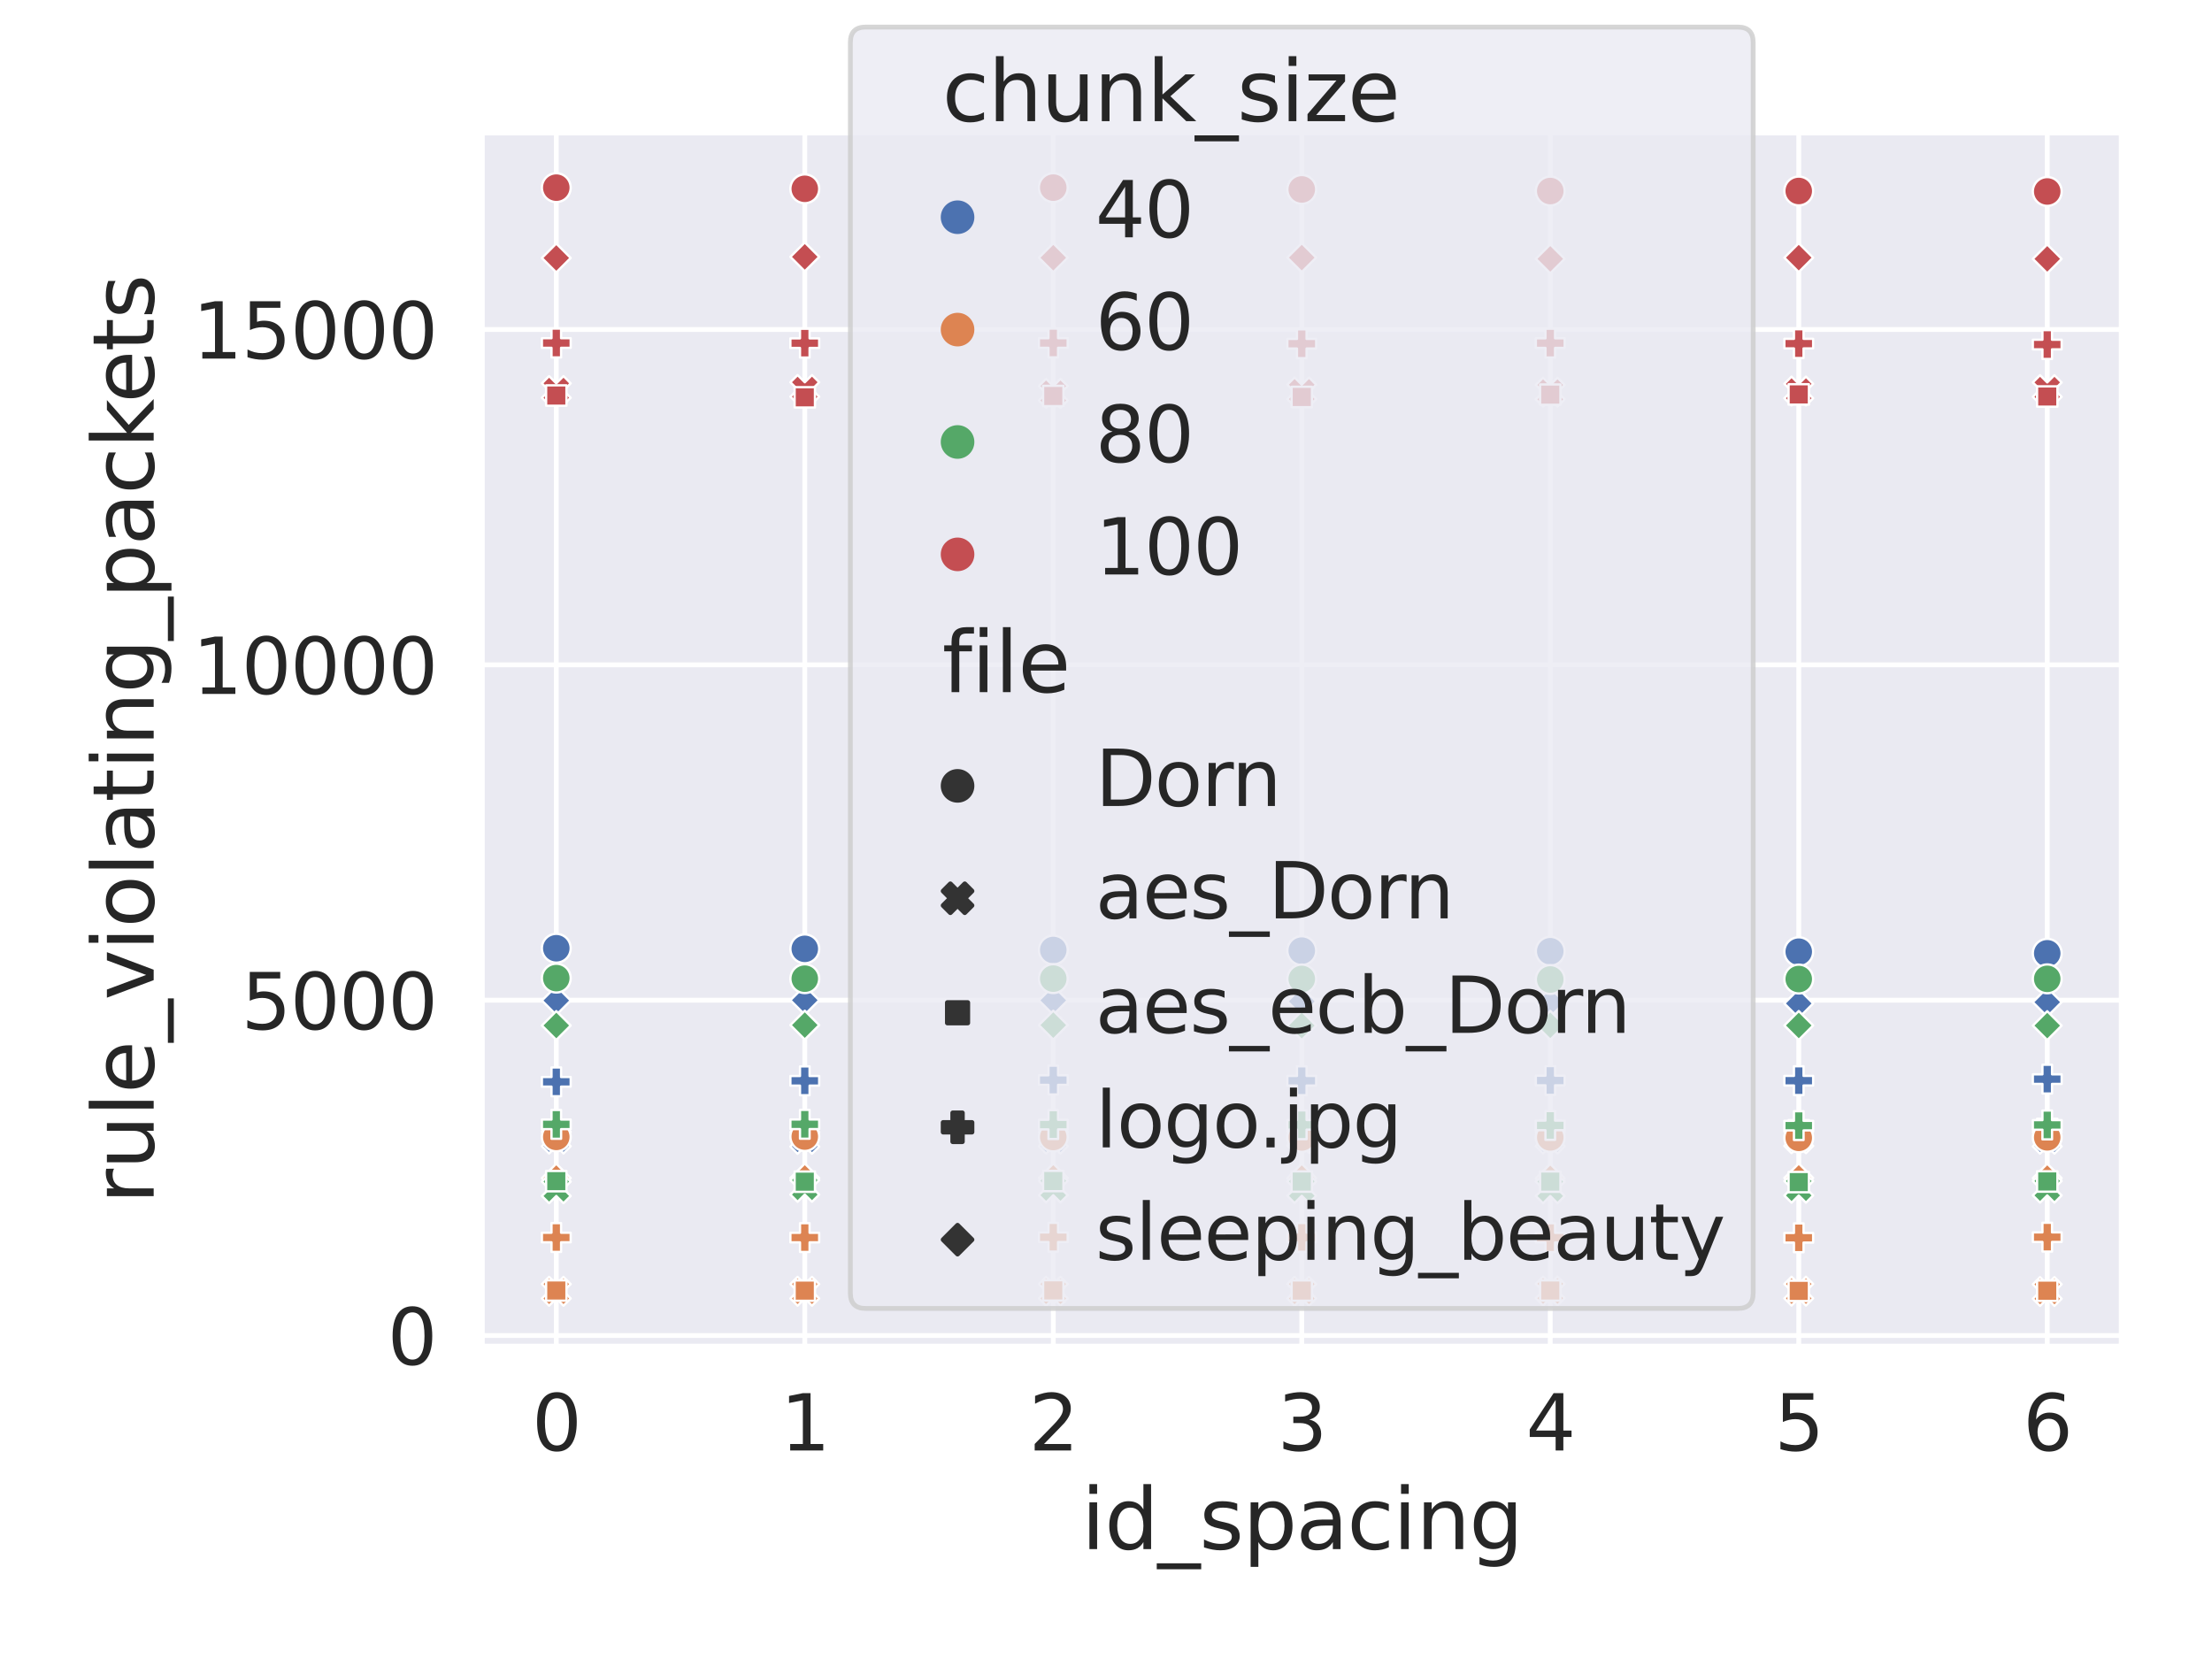 <?xml version="1.0" encoding="utf-8" standalone="no"?>
<!DOCTYPE svg PUBLIC "-//W3C//DTD SVG 1.1//EN"
  "http://www.w3.org/Graphics/SVG/1.1/DTD/svg11.dtd">
<svg xmlns:xlink="http://www.w3.org/1999/xlink" width="460.8pt" height="345.6pt" viewBox="0 0 460.8 345.6" xmlns="http://www.w3.org/2000/svg" version="1.1">
 <defs>
  <style type="text/css">*{stroke-linejoin: round; stroke-linecap: butt}</style>
 </defs>
 <g id="figure_1">
  <g id="patch_1">
   <path d="M 0 345.6 
L 460.8 345.6 
L 460.8 0 
L 0 0 
z
" style="fill: #ffffff"/>
  </g>
  <g id="axes_1">
   <g id="patch_2">
    <path d="M 100.357 280.548 
L 442.008 280.548 
L 442.008 27.589 
L 100.357 27.589 
z
" style="fill: #eaeaf2"/>
   </g>
   <g id="matplotlib.axis_1">
    <g id="xtick_1">
     <g id="line2d_1">
      <path d="M 115.886 280.548 
L 115.886 27.589 
" clip-path="url(#pddbf8df228)" style="fill: none; stroke: #ffffff; stroke-linecap: round"/>
     </g>
     <g id="text_1">
      <!-- 0 -->
      <g style="fill: #262626" transform="translate(110.812 302.167) scale(0.16 -0.16)">
       <defs>
        <path id="DejaVuSans-30" d="M 2034 4250 
Q 1547 4250 1301 3770 
Q 1056 3291 1056 2328 
Q 1056 1369 1301 889 
Q 1547 409 2034 409 
Q 2525 409 2770 889 
Q 3016 1369 3016 2328 
Q 3016 3291 2770 3770 
Q 2525 4250 2034 4250 
z
M 2034 4750 
Q 2819 4750 3233 4129 
Q 3647 3509 3647 2328 
Q 3647 1150 3233 529 
Q 2819 -91 2034 -91 
Q 1250 -91 836 529 
Q 422 1150 422 2328 
Q 422 3509 836 4129 
Q 1250 4750 2034 4750 
z
" transform="scale(0.016)"/>
       </defs>
       <use xlink:href="#DejaVuSans-30"/>
      </g>
     </g>
    </g>
    <g id="xtick_2">
     <g id="line2d_2">
      <path d="M 167.652 280.548 
L 167.652 27.589 
" clip-path="url(#pddbf8df228)" style="fill: none; stroke: #ffffff; stroke-linecap: round"/>
     </g>
     <g id="text_2">
      <!-- 1 -->
      <g style="fill: #262626" transform="translate(162.578 302.167) scale(0.16 -0.16)">
       <defs>
        <path id="DejaVuSans-31" d="M 794 531 
L 1825 531 
L 1825 4091 
L 703 3866 
L 703 4441 
L 1819 4666 
L 2450 4666 
L 2450 531 
L 3481 531 
L 3481 0 
L 794 0 
L 794 531 
z
" transform="scale(0.016)"/>
       </defs>
       <use xlink:href="#DejaVuSans-31"/>
      </g>
     </g>
    </g>
    <g id="xtick_3">
     <g id="line2d_3">
      <path d="M 219.417 280.548 
L 219.417 27.589 
" clip-path="url(#pddbf8df228)" style="fill: none; stroke: #ffffff; stroke-linecap: round"/>
     </g>
     <g id="text_3">
      <!-- 2 -->
      <g style="fill: #262626" transform="translate(214.343 302.167) scale(0.16 -0.16)">
       <defs>
        <path id="DejaVuSans-32" d="M 1228 531 
L 3431 531 
L 3431 0 
L 469 0 
L 469 531 
Q 828 903 1448 1529 
Q 2069 2156 2228 2338 
Q 2531 2678 2651 2914 
Q 2772 3150 2772 3378 
Q 2772 3750 2511 3984 
Q 2250 4219 1831 4219 
Q 1534 4219 1204 4116 
Q 875 4013 500 3803 
L 500 4441 
Q 881 4594 1212 4672 
Q 1544 4750 1819 4750 
Q 2544 4750 2975 4387 
Q 3406 4025 3406 3419 
Q 3406 3131 3298 2873 
Q 3191 2616 2906 2266 
Q 2828 2175 2409 1742 
Q 1991 1309 1228 531 
z
" transform="scale(0.016)"/>
       </defs>
       <use xlink:href="#DejaVuSans-32"/>
      </g>
     </g>
    </g>
    <g id="xtick_4">
     <g id="line2d_4">
      <path d="M 271.182 280.548 
L 271.182 27.589 
" clip-path="url(#pddbf8df228)" style="fill: none; stroke: #ffffff; stroke-linecap: round"/>
     </g>
     <g id="text_4">
      <!-- 3 -->
      <g style="fill: #262626" transform="translate(266.108 302.167) scale(0.16 -0.16)">
       <defs>
        <path id="DejaVuSans-33" d="M 2597 2516 
Q 3050 2419 3304 2112 
Q 3559 1806 3559 1356 
Q 3559 666 3084 287 
Q 2609 -91 1734 -91 
Q 1441 -91 1130 -33 
Q 819 25 488 141 
L 488 750 
Q 750 597 1062 519 
Q 1375 441 1716 441 
Q 2309 441 2620 675 
Q 2931 909 2931 1356 
Q 2931 1769 2642 2001 
Q 2353 2234 1838 2234 
L 1294 2234 
L 1294 2753 
L 1863 2753 
Q 2328 2753 2575 2939 
Q 2822 3125 2822 3475 
Q 2822 3834 2567 4026 
Q 2313 4219 1838 4219 
Q 1578 4219 1281 4162 
Q 984 4106 628 3988 
L 628 4550 
Q 988 4650 1302 4700 
Q 1616 4750 1894 4750 
Q 2613 4750 3031 4423 
Q 3450 4097 3450 3541 
Q 3450 3153 3228 2886 
Q 3006 2619 2597 2516 
z
" transform="scale(0.016)"/>
       </defs>
       <use xlink:href="#DejaVuSans-33"/>
      </g>
     </g>
    </g>
    <g id="xtick_5">
     <g id="line2d_5">
      <path d="M 322.948 280.548 
L 322.948 27.589 
" clip-path="url(#pddbf8df228)" style="fill: none; stroke: #ffffff; stroke-linecap: round"/>
     </g>
     <g id="text_5">
      <!-- 4 -->
      <g style="fill: #262626" transform="translate(317.874 302.167) scale(0.16 -0.16)">
       <defs>
        <path id="DejaVuSans-34" d="M 2419 4116 
L 825 1625 
L 2419 1625 
L 2419 4116 
z
M 2253 4666 
L 3047 4666 
L 3047 1625 
L 3713 1625 
L 3713 1100 
L 3047 1100 
L 3047 0 
L 2419 0 
L 2419 1100 
L 313 1100 
L 313 1709 
L 2253 4666 
z
" transform="scale(0.016)"/>
       </defs>
       <use xlink:href="#DejaVuSans-34"/>
      </g>
     </g>
    </g>
    <g id="xtick_6">
     <g id="line2d_6">
      <path d="M 374.713 280.548 
L 374.713 27.589 
" clip-path="url(#pddbf8df228)" style="fill: none; stroke: #ffffff; stroke-linecap: round"/>
     </g>
     <g id="text_6">
      <!-- 5 -->
      <g style="fill: #262626" transform="translate(369.639 302.167) scale(0.16 -0.16)">
       <defs>
        <path id="DejaVuSans-35" d="M 691 4666 
L 3169 4666 
L 3169 4134 
L 1269 4134 
L 1269 2991 
Q 1406 3038 1543 3061 
Q 1681 3084 1819 3084 
Q 2600 3084 3056 2656 
Q 3513 2228 3513 1497 
Q 3513 744 3044 326 
Q 2575 -91 1722 -91 
Q 1428 -91 1123 -41 
Q 819 9 494 109 
L 494 744 
Q 775 591 1075 516 
Q 1375 441 1709 441 
Q 2250 441 2565 725 
Q 2881 1009 2881 1497 
Q 2881 1984 2565 2268 
Q 2250 2553 1709 2553 
Q 1456 2553 1204 2497 
Q 953 2441 691 2322 
L 691 4666 
z
" transform="scale(0.016)"/>
       </defs>
       <use xlink:href="#DejaVuSans-35"/>
      </g>
     </g>
    </g>
    <g id="xtick_7">
     <g id="line2d_7">
      <path d="M 426.478 280.548 
L 426.478 27.589 
" clip-path="url(#pddbf8df228)" style="fill: none; stroke: #ffffff; stroke-linecap: round"/>
     </g>
     <g id="text_7">
      <!-- 6 -->
      <g style="fill: #262626" transform="translate(421.404 302.167) scale(0.16 -0.16)">
       <defs>
        <path id="DejaVuSans-36" d="M 2113 2584 
Q 1688 2584 1439 2293 
Q 1191 2003 1191 1497 
Q 1191 994 1439 701 
Q 1688 409 2113 409 
Q 2538 409 2786 701 
Q 3034 994 3034 1497 
Q 3034 2003 2786 2293 
Q 2538 2584 2113 2584 
z
M 3366 4563 
L 3366 3988 
Q 3128 4100 2886 4159 
Q 2644 4219 2406 4219 
Q 1781 4219 1451 3797 
Q 1122 3375 1075 2522 
Q 1259 2794 1537 2939 
Q 1816 3084 2150 3084 
Q 2853 3084 3261 2657 
Q 3669 2231 3669 1497 
Q 3669 778 3244 343 
Q 2819 -91 2113 -91 
Q 1303 -91 875 529 
Q 447 1150 447 2328 
Q 447 3434 972 4092 
Q 1497 4750 2381 4750 
Q 2619 4750 2861 4703 
Q 3103 4656 3366 4563 
z
" transform="scale(0.016)"/>
       </defs>
       <use xlink:href="#DejaVuSans-36"/>
      </g>
     </g>
    </g>
    <g id="text_8">
     <!-- id_spacing -->
     <g style="fill: #262626" transform="translate(225.268 322.705) scale(0.174 -0.174)">
      <defs>
       <path id="DejaVuSans-69" d="M 603 3500 
L 1178 3500 
L 1178 0 
L 603 0 
L 603 3500 
z
M 603 4863 
L 1178 4863 
L 1178 4134 
L 603 4134 
L 603 4863 
z
" transform="scale(0.016)"/>
       <path id="DejaVuSans-64" d="M 2906 2969 
L 2906 4863 
L 3481 4863 
L 3481 0 
L 2906 0 
L 2906 525 
Q 2725 213 2448 61 
Q 2172 -91 1784 -91 
Q 1150 -91 751 415 
Q 353 922 353 1747 
Q 353 2572 751 3078 
Q 1150 3584 1784 3584 
Q 2172 3584 2448 3432 
Q 2725 3281 2906 2969 
z
M 947 1747 
Q 947 1113 1208 752 
Q 1469 391 1925 391 
Q 2381 391 2643 752 
Q 2906 1113 2906 1747 
Q 2906 2381 2643 2742 
Q 2381 3103 1925 3103 
Q 1469 3103 1208 2742 
Q 947 2381 947 1747 
z
" transform="scale(0.016)"/>
       <path id="DejaVuSans-5f" d="M 3263 -1063 
L 3263 -1509 
L -63 -1509 
L -63 -1063 
L 3263 -1063 
z
" transform="scale(0.016)"/>
       <path id="DejaVuSans-73" d="M 2834 3397 
L 2834 2853 
Q 2591 2978 2328 3040 
Q 2066 3103 1784 3103 
Q 1356 3103 1142 2972 
Q 928 2841 928 2578 
Q 928 2378 1081 2264 
Q 1234 2150 1697 2047 
L 1894 2003 
Q 2506 1872 2764 1633 
Q 3022 1394 3022 966 
Q 3022 478 2636 193 
Q 2250 -91 1575 -91 
Q 1294 -91 989 -36 
Q 684 19 347 128 
L 347 722 
Q 666 556 975 473 
Q 1284 391 1588 391 
Q 1994 391 2212 530 
Q 2431 669 2431 922 
Q 2431 1156 2273 1281 
Q 2116 1406 1581 1522 
L 1381 1569 
Q 847 1681 609 1914 
Q 372 2147 372 2553 
Q 372 3047 722 3315 
Q 1072 3584 1716 3584 
Q 2034 3584 2315 3537 
Q 2597 3491 2834 3397 
z
" transform="scale(0.016)"/>
       <path id="DejaVuSans-70" d="M 1159 525 
L 1159 -1331 
L 581 -1331 
L 581 3500 
L 1159 3500 
L 1159 2969 
Q 1341 3281 1617 3432 
Q 1894 3584 2278 3584 
Q 2916 3584 3314 3078 
Q 3713 2572 3713 1747 
Q 3713 922 3314 415 
Q 2916 -91 2278 -91 
Q 1894 -91 1617 61 
Q 1341 213 1159 525 
z
M 3116 1747 
Q 3116 2381 2855 2742 
Q 2594 3103 2138 3103 
Q 1681 3103 1420 2742 
Q 1159 2381 1159 1747 
Q 1159 1113 1420 752 
Q 1681 391 2138 391 
Q 2594 391 2855 752 
Q 3116 1113 3116 1747 
z
" transform="scale(0.016)"/>
       <path id="DejaVuSans-61" d="M 2194 1759 
Q 1497 1759 1228 1600 
Q 959 1441 959 1056 
Q 959 750 1161 570 
Q 1363 391 1709 391 
Q 2188 391 2477 730 
Q 2766 1069 2766 1631 
L 2766 1759 
L 2194 1759 
z
M 3341 1997 
L 3341 0 
L 2766 0 
L 2766 531 
Q 2569 213 2275 61 
Q 1981 -91 1556 -91 
Q 1019 -91 701 211 
Q 384 513 384 1019 
Q 384 1609 779 1909 
Q 1175 2209 1959 2209 
L 2766 2209 
L 2766 2266 
Q 2766 2663 2505 2880 
Q 2244 3097 1772 3097 
Q 1472 3097 1187 3025 
Q 903 2953 641 2809 
L 641 3341 
Q 956 3463 1253 3523 
Q 1550 3584 1831 3584 
Q 2591 3584 2966 3190 
Q 3341 2797 3341 1997 
z
" transform="scale(0.016)"/>
       <path id="DejaVuSans-63" d="M 3122 3366 
L 3122 2828 
Q 2878 2963 2633 3030 
Q 2388 3097 2138 3097 
Q 1578 3097 1268 2742 
Q 959 2388 959 1747 
Q 959 1106 1268 751 
Q 1578 397 2138 397 
Q 2388 397 2633 464 
Q 2878 531 3122 666 
L 3122 134 
Q 2881 22 2623 -34 
Q 2366 -91 2075 -91 
Q 1284 -91 818 406 
Q 353 903 353 1747 
Q 353 2603 823 3093 
Q 1294 3584 2113 3584 
Q 2378 3584 2631 3529 
Q 2884 3475 3122 3366 
z
" transform="scale(0.016)"/>
       <path id="DejaVuSans-6e" d="M 3513 2113 
L 3513 0 
L 2938 0 
L 2938 2094 
Q 2938 2591 2744 2837 
Q 2550 3084 2163 3084 
Q 1697 3084 1428 2787 
Q 1159 2491 1159 1978 
L 1159 0 
L 581 0 
L 581 3500 
L 1159 3500 
L 1159 2956 
Q 1366 3272 1645 3428 
Q 1925 3584 2291 3584 
Q 2894 3584 3203 3211 
Q 3513 2838 3513 2113 
z
" transform="scale(0.016)"/>
       <path id="DejaVuSans-67" d="M 2906 1791 
Q 2906 2416 2648 2759 
Q 2391 3103 1925 3103 
Q 1463 3103 1205 2759 
Q 947 2416 947 1791 
Q 947 1169 1205 825 
Q 1463 481 1925 481 
Q 2391 481 2648 825 
Q 2906 1169 2906 1791 
z
M 3481 434 
Q 3481 -459 3084 -895 
Q 2688 -1331 1869 -1331 
Q 1566 -1331 1297 -1286 
Q 1028 -1241 775 -1147 
L 775 -588 
Q 1028 -725 1275 -790 
Q 1522 -856 1778 -856 
Q 2344 -856 2625 -561 
Q 2906 -266 2906 331 
L 2906 616 
Q 2728 306 2450 153 
Q 2172 0 1784 0 
Q 1141 0 747 490 
Q 353 981 353 1791 
Q 353 2603 747 3093 
Q 1141 3584 1784 3584 
Q 2172 3584 2450 3431 
Q 2728 3278 2906 2969 
L 2906 3500 
L 3481 3500 
L 3481 434 
z
" transform="scale(0.016)"/>
      </defs>
      <use xlink:href="#DejaVuSans-69"/>
      <use xlink:href="#DejaVuSans-64" x="27.783"/>
      <use xlink:href="#DejaVuSans-5f" x="91.26"/>
      <use xlink:href="#DejaVuSans-73" x="141.26"/>
      <use xlink:href="#DejaVuSans-70" x="193.359"/>
      <use xlink:href="#DejaVuSans-61" x="256.836"/>
      <use xlink:href="#DejaVuSans-63" x="318.115"/>
      <use xlink:href="#DejaVuSans-69" x="373.096"/>
      <use xlink:href="#DejaVuSans-6e" x="400.879"/>
      <use xlink:href="#DejaVuSans-67" x="464.258"/>
     </g>
    </g>
   </g>
   <g id="matplotlib.axis_2">
    <g id="ytick_1">
     <g id="line2d_8">
      <path d="M 100.357 278.215 
L 442.008 278.215 
" clip-path="url(#pddbf8df228)" style="fill: none; stroke: #ffffff; stroke-linecap: round"/>
     </g>
     <g id="text_9">
      <!-- 0 -->
      <g style="fill: #262626" transform="translate(80.709 284.275) scale(0.16 -0.16)">
       <use xlink:href="#DejaVuSans-30"/>
      </g>
     </g>
    </g>
    <g id="ytick_2">
     <g id="line2d_9">
      <path d="M 100.357 208.357 
L 442.008 208.357 
" clip-path="url(#pddbf8df228)" style="fill: none; stroke: #ffffff; stroke-linecap: round"/>
     </g>
     <g id="text_10">
      <!-- 5000 -->
      <g style="fill: #262626" transform="translate(50.264 214.417) scale(0.16 -0.16)">
       <use xlink:href="#DejaVuSans-35"/>
       <use xlink:href="#DejaVuSans-30" x="63.623"/>
       <use xlink:href="#DejaVuSans-30" x="127.246"/>
       <use xlink:href="#DejaVuSans-30" x="190.869"/>
      </g>
     </g>
    </g>
    <g id="ytick_3">
     <g id="line2d_10">
      <path d="M 100.357 138.499 
L 442.008 138.499 
" clip-path="url(#pddbf8df228)" style="fill: none; stroke: #ffffff; stroke-linecap: round"/>
     </g>
     <g id="text_11">
      <!-- 10000 -->
      <g style="fill: #262626" transform="translate(40.116 144.558) scale(0.16 -0.16)">
       <use xlink:href="#DejaVuSans-31"/>
       <use xlink:href="#DejaVuSans-30" x="63.623"/>
       <use xlink:href="#DejaVuSans-30" x="127.246"/>
       <use xlink:href="#DejaVuSans-30" x="190.869"/>
       <use xlink:href="#DejaVuSans-30" x="254.492"/>
      </g>
     </g>
    </g>
    <g id="ytick_4">
     <g id="line2d_11">
      <path d="M 100.357 68.641 
L 442.008 68.641 
" clip-path="url(#pddbf8df228)" style="fill: none; stroke: #ffffff; stroke-linecap: round"/>
     </g>
     <g id="text_12">
      <!-- 15000 -->
      <g style="fill: #262626" transform="translate(40.116 74.7) scale(0.16 -0.16)">
       <use xlink:href="#DejaVuSans-31"/>
       <use xlink:href="#DejaVuSans-35" x="63.623"/>
       <use xlink:href="#DejaVuSans-30" x="127.246"/>
       <use xlink:href="#DejaVuSans-30" x="190.869"/>
       <use xlink:href="#DejaVuSans-30" x="254.492"/>
      </g>
     </g>
    </g>
    <g id="text_13">
     <!-- rule_violating_packets -->
     <g style="fill: #262626" transform="translate(32.013 250.788) rotate(-90) scale(0.174 -0.174)">
      <defs>
       <path id="DejaVuSans-72" d="M 2631 2963 
Q 2534 3019 2420 3045 
Q 2306 3072 2169 3072 
Q 1681 3072 1420 2755 
Q 1159 2438 1159 1844 
L 1159 0 
L 581 0 
L 581 3500 
L 1159 3500 
L 1159 2956 
Q 1341 3275 1631 3429 
Q 1922 3584 2338 3584 
Q 2397 3584 2469 3576 
Q 2541 3569 2628 3553 
L 2631 2963 
z
" transform="scale(0.016)"/>
       <path id="DejaVuSans-75" d="M 544 1381 
L 544 3500 
L 1119 3500 
L 1119 1403 
Q 1119 906 1312 657 
Q 1506 409 1894 409 
Q 2359 409 2629 706 
Q 2900 1003 2900 1516 
L 2900 3500 
L 3475 3500 
L 3475 0 
L 2900 0 
L 2900 538 
Q 2691 219 2414 64 
Q 2138 -91 1772 -91 
Q 1169 -91 856 284 
Q 544 659 544 1381 
z
M 1991 3584 
L 1991 3584 
z
" transform="scale(0.016)"/>
       <path id="DejaVuSans-6c" d="M 603 4863 
L 1178 4863 
L 1178 0 
L 603 0 
L 603 4863 
z
" transform="scale(0.016)"/>
       <path id="DejaVuSans-65" d="M 3597 1894 
L 3597 1613 
L 953 1613 
Q 991 1019 1311 708 
Q 1631 397 2203 397 
Q 2534 397 2845 478 
Q 3156 559 3463 722 
L 3463 178 
Q 3153 47 2828 -22 
Q 2503 -91 2169 -91 
Q 1331 -91 842 396 
Q 353 884 353 1716 
Q 353 2575 817 3079 
Q 1281 3584 2069 3584 
Q 2775 3584 3186 3129 
Q 3597 2675 3597 1894 
z
M 3022 2063 
Q 3016 2534 2758 2815 
Q 2500 3097 2075 3097 
Q 1594 3097 1305 2825 
Q 1016 2553 972 2059 
L 3022 2063 
z
" transform="scale(0.016)"/>
       <path id="DejaVuSans-76" d="M 191 3500 
L 800 3500 
L 1894 563 
L 2988 3500 
L 3597 3500 
L 2284 0 
L 1503 0 
L 191 3500 
z
" transform="scale(0.016)"/>
       <path id="DejaVuSans-6f" d="M 1959 3097 
Q 1497 3097 1228 2736 
Q 959 2375 959 1747 
Q 959 1119 1226 758 
Q 1494 397 1959 397 
Q 2419 397 2687 759 
Q 2956 1122 2956 1747 
Q 2956 2369 2687 2733 
Q 2419 3097 1959 3097 
z
M 1959 3584 
Q 2709 3584 3137 3096 
Q 3566 2609 3566 1747 
Q 3566 888 3137 398 
Q 2709 -91 1959 -91 
Q 1206 -91 779 398 
Q 353 888 353 1747 
Q 353 2609 779 3096 
Q 1206 3584 1959 3584 
z
" transform="scale(0.016)"/>
       <path id="DejaVuSans-74" d="M 1172 4494 
L 1172 3500 
L 2356 3500 
L 2356 3053 
L 1172 3053 
L 1172 1153 
Q 1172 725 1289 603 
Q 1406 481 1766 481 
L 2356 481 
L 2356 0 
L 1766 0 
Q 1100 0 847 248 
Q 594 497 594 1153 
L 594 3053 
L 172 3053 
L 172 3500 
L 594 3500 
L 594 4494 
L 1172 4494 
z
" transform="scale(0.016)"/>
       <path id="DejaVuSans-6b" d="M 581 4863 
L 1159 4863 
L 1159 1991 
L 2875 3500 
L 3609 3500 
L 1753 1863 
L 3688 0 
L 2938 0 
L 1159 1709 
L 1159 0 
L 581 0 
L 581 4863 
z
" transform="scale(0.016)"/>
      </defs>
      <use xlink:href="#DejaVuSans-72"/>
      <use xlink:href="#DejaVuSans-75" x="41.113"/>
      <use xlink:href="#DejaVuSans-6c" x="104.492"/>
      <use xlink:href="#DejaVuSans-65" x="132.275"/>
      <use xlink:href="#DejaVuSans-5f" x="193.799"/>
      <use xlink:href="#DejaVuSans-76" x="243.799"/>
      <use xlink:href="#DejaVuSans-69" x="302.979"/>
      <use xlink:href="#DejaVuSans-6f" x="330.762"/>
      <use xlink:href="#DejaVuSans-6c" x="391.943"/>
      <use xlink:href="#DejaVuSans-61" x="419.727"/>
      <use xlink:href="#DejaVuSans-74" x="481.006"/>
      <use xlink:href="#DejaVuSans-69" x="520.215"/>
      <use xlink:href="#DejaVuSans-6e" x="547.998"/>
      <use xlink:href="#DejaVuSans-67" x="611.377"/>
      <use xlink:href="#DejaVuSans-5f" x="674.854"/>
      <use xlink:href="#DejaVuSans-70" x="724.854"/>
      <use xlink:href="#DejaVuSans-61" x="788.33"/>
      <use xlink:href="#DejaVuSans-63" x="849.609"/>
      <use xlink:href="#DejaVuSans-6b" x="904.59"/>
      <use xlink:href="#DejaVuSans-65" x="958.875"/>
      <use xlink:href="#DejaVuSans-74" x="1020.398"/>
      <use xlink:href="#DejaVuSans-73" x="1059.607"/>
     </g>
    </g>
   </g>
   <g id="PathCollection_1">
    <path d="M 115.886 200.536 
C 116.682 200.536 117.445 200.22 118.008 199.657 
C 118.57 199.094 118.886 198.331 118.886 197.536 
C 118.886 196.74 118.57 195.977 118.008 195.414 
C 117.445 194.852 116.682 194.536 115.886 194.536 
C 115.091 194.536 114.328 194.852 113.765 195.414 
C 113.203 195.977 112.886 196.74 112.886 197.536 
C 112.886 198.331 113.203 199.094 113.765 199.657 
C 114.328 200.22 115.091 200.536 115.886 200.536 
z
" clip-path="url(#pddbf8df228)" style="fill: #4c72b0; stroke: #ffffff; stroke-width: 0.48"/>
    <path d="M 114.386 240.285 
L 115.886 238.785 
L 117.386 240.285 
L 118.886 238.785 
L 117.386 237.285 
L 118.886 235.785 
L 117.386 234.285 
L 115.886 235.785 
L 114.386 234.285 
L 112.886 235.785 
L 114.386 237.285 
L 112.886 238.785 
z
" clip-path="url(#pddbf8df228)" style="fill: #4c72b0; stroke: #ffffff; stroke-width: 0.48"/>
    <path d="M 113.765 233.421 
L 113.765 237.663 
L 118.008 237.663 
L 118.008 233.421 
z
" clip-path="url(#pddbf8df228)" style="fill: #4c72b0; stroke: #ffffff; stroke-width: 0.48"/>
    <path d="M 114.886 228.364 
L 116.886 228.364 
L 116.886 226.364 
L 118.886 226.364 
L 118.886 224.364 
L 116.886 224.364 
L 116.886 222.364 
L 114.886 222.364 
L 114.886 224.364 
L 112.886 224.364 
L 112.886 226.364 
L 114.886 226.364 
z
" clip-path="url(#pddbf8df228)" style="fill: #4c72b0; stroke: #ffffff; stroke-width: 0.48"/>
    <path d="M 115.886 205.427 
L 112.886 208.427 
L 115.886 211.427 
L 118.886 208.427 
z
" clip-path="url(#pddbf8df228)" style="fill: #4c72b0; stroke: #ffffff; stroke-width: 0.48"/>
    <path d="M 115.886 239.838 
C 116.682 239.838 117.445 239.522 118.008 238.959 
C 118.57 238.397 118.886 237.633 118.886 236.838 
C 118.886 236.042 118.57 235.279 118.008 234.717 
C 117.445 234.154 116.682 233.838 115.886 233.838 
C 115.091 233.838 114.328 234.154 113.765 234.717 
C 113.203 235.279 112.886 236.042 112.886 236.838 
C 112.886 237.633 113.203 238.397 113.765 238.959 
C 114.328 239.522 115.091 239.838 115.886 239.838 
z
" clip-path="url(#pddbf8df228)" style="fill: #dd8452; stroke: #ffffff; stroke-width: 0.48"/>
    <path d="M 114.386 271.997 
L 115.886 270.497 
L 117.386 271.997 
L 118.886 270.497 
L 117.386 268.997 
L 118.886 267.497 
L 117.386 265.997 
L 115.886 267.497 
L 114.386 265.997 
L 112.886 267.497 
L 114.386 268.997 
L 112.886 270.497 
z
" clip-path="url(#pddbf8df228)" style="fill: #dd8452; stroke: #ffffff; stroke-width: 0.48"/>
    <path d="M 113.765 266.719 
L 113.765 270.961 
L 118.008 270.961 
L 118.008 266.719 
z
" clip-path="url(#pddbf8df228)" style="fill: #dd8452; stroke: #ffffff; stroke-width: 0.48"/>
    <path d="M 114.886 260.795 
L 116.886 260.795 
L 116.886 258.795 
L 118.886 258.795 
L 118.886 256.795 
L 116.886 256.795 
L 116.886 254.795 
L 114.886 254.795 
L 114.886 256.795 
L 112.886 256.795 
L 112.886 258.795 
L 114.886 258.795 
z
" clip-path="url(#pddbf8df228)" style="fill: #dd8452; stroke: #ffffff; stroke-width: 0.48"/>
    <path d="M 115.886 242.423 
L 112.886 245.423 
L 115.886 248.423 
L 118.886 245.423 
z
" clip-path="url(#pddbf8df228)" style="fill: #dd8452; stroke: #ffffff; stroke-width: 0.48"/>
    <path d="M 115.886 206.76 
C 116.682 206.76 117.445 206.444 118.008 205.881 
C 118.57 205.319 118.886 204.556 118.886 203.76 
C 118.886 202.964 118.57 202.201 118.008 201.639 
C 117.445 201.076 116.682 200.76 115.886 200.76 
C 115.091 200.76 114.328 201.076 113.765 201.639 
C 113.203 202.201 112.886 202.964 112.886 203.76 
C 112.886 204.556 113.203 205.319 113.765 205.881 
C 114.328 206.444 115.091 206.76 115.886 206.76 
z
" clip-path="url(#pddbf8df228)" style="fill: #55a868; stroke: #ffffff; stroke-width: 0.48"/>
    <path d="M 114.386 250.648 
L 115.886 249.148 
L 117.386 250.648 
L 118.886 249.148 
L 117.386 247.648 
L 118.886 246.148 
L 117.386 244.648 
L 115.886 246.148 
L 114.386 244.648 
L 112.886 246.148 
L 114.386 247.648 
L 112.886 249.148 
z
" clip-path="url(#pddbf8df228)" style="fill: #55a868; stroke: #ffffff; stroke-width: 0.48"/>
    <path d="M 113.765 243.938 
L 113.765 248.18 
L 118.008 248.18 
L 118.008 243.938 
z
" clip-path="url(#pddbf8df228)" style="fill: #55a868; stroke: #ffffff; stroke-width: 0.48"/>
    <path d="M 114.886 237.225 
L 116.886 237.225 
L 116.886 235.225 
L 118.886 235.225 
L 118.886 233.225 
L 116.886 233.225 
L 116.886 231.225 
L 114.886 231.225 
L 114.886 233.225 
L 112.886 233.225 
L 112.886 235.225 
L 114.886 235.225 
z
" clip-path="url(#pddbf8df228)" style="fill: #55a868; stroke: #ffffff; stroke-width: 0.48"/>
    <path d="M 115.886 210.628 
L 112.886 213.628 
L 115.886 216.628 
L 118.886 213.628 
z
" clip-path="url(#pddbf8df228)" style="fill: #55a868; stroke: #ffffff; stroke-width: 0.48"/>
    <path d="M 115.886 42.091 
C 116.682 42.091 117.445 41.775 118.008 41.212 
C 118.57 40.649 118.886 39.886 118.886 39.091 
C 118.886 38.295 118.57 37.532 118.008 36.969 
C 117.445 36.407 116.682 36.091 115.886 36.091 
C 115.091 36.091 114.328 36.407 113.765 36.969 
C 113.203 37.532 112.886 38.295 112.886 39.091 
C 112.886 39.886 113.203 40.649 113.765 41.212 
C 114.328 41.775 115.091 42.091 115.886 42.091 
z
" clip-path="url(#pddbf8df228)" style="fill: #c44e52; stroke: #ffffff; stroke-width: 0.48"/>
    <path d="M 114.386 84.355 
L 115.886 82.855 
L 117.386 84.355 
L 118.886 82.855 
L 117.386 81.355 
L 118.886 79.855 
L 117.386 78.355 
L 115.886 79.855 
L 114.386 78.355 
L 112.886 79.855 
L 114.386 81.355 
L 112.886 82.855 
z
" clip-path="url(#pddbf8df228)" style="fill: #c44e52; stroke: #ffffff; stroke-width: 0.48"/>
    <path d="M 113.765 80.274 
L 113.765 84.517 
L 118.008 84.517 
L 118.008 80.274 
z
" clip-path="url(#pddbf8df228)" style="fill: #c44e52; stroke: #ffffff; stroke-width: 0.48"/>
    <path d="M 114.886 74.456 
L 116.886 74.456 
L 116.886 72.456 
L 118.886 72.456 
L 118.886 70.456 
L 116.886 70.456 
L 116.886 68.456 
L 114.886 68.456 
L 114.886 70.456 
L 112.886 70.456 
L 112.886 72.456 
L 114.886 72.456 
z
" clip-path="url(#pddbf8df228)" style="fill: #c44e52; stroke: #ffffff; stroke-width: 0.48"/>
    <path d="M 115.886 50.74 
L 112.886 53.74 
L 115.886 56.74 
L 118.886 53.74 
z
" clip-path="url(#pddbf8df228)" style="fill: #c44e52; stroke: #ffffff; stroke-width: 0.48"/>
    <path d="M 167.652 200.661 
C 168.447 200.661 169.21 200.345 169.773 199.783 
C 170.336 199.22 170.652 198.457 170.652 197.661 
C 170.652 196.866 170.336 196.103 169.773 195.54 
C 169.21 194.978 168.447 194.661 167.652 194.661 
C 166.856 194.661 166.093 194.978 165.53 195.54 
C 164.968 196.103 164.652 196.866 164.652 197.661 
C 164.652 198.457 164.968 199.22 165.53 199.783 
C 166.093 200.345 166.856 200.661 167.652 200.661 
z
" clip-path="url(#pddbf8df228)" style="fill: #4c72b0; stroke: #ffffff; stroke-width: 0.48"/>
    <path d="M 166.152 240.348 
L 167.652 238.848 
L 169.152 240.348 
L 170.652 238.848 
L 169.152 237.348 
L 170.652 235.848 
L 169.152 234.348 
L 167.652 235.848 
L 166.152 234.348 
L 164.652 235.848 
L 166.152 237.348 
L 164.652 238.848 
z
" clip-path="url(#pddbf8df228)" style="fill: #4c72b0; stroke: #ffffff; stroke-width: 0.48"/>
    <path d="M 165.53 233.487 
L 165.53 237.73 
L 169.773 237.73 
L 169.773 233.487 
z
" clip-path="url(#pddbf8df228)" style="fill: #4c72b0; stroke: #ffffff; stroke-width: 0.48"/>
    <path d="M 166.652 228.154 
L 168.652 228.154 
L 168.652 226.154 
L 170.652 226.154 
L 170.652 224.154 
L 168.652 224.154 
L 168.652 222.154 
L 166.652 222.154 
L 166.652 224.154 
L 164.652 224.154 
L 164.652 226.154 
L 166.652 226.154 
z
" clip-path="url(#pddbf8df228)" style="fill: #4c72b0; stroke: #ffffff; stroke-width: 0.48"/>
    <path d="M 167.652 205.364 
L 164.652 208.364 
L 167.652 211.364 
L 170.652 208.364 
z
" clip-path="url(#pddbf8df228)" style="fill: #4c72b0; stroke: #ffffff; stroke-width: 0.48"/>
    <path d="M 167.652 239.765 
C 168.447 239.765 169.21 239.448 169.773 238.886 
C 170.336 238.323 170.652 237.56 170.652 236.765 
C 170.652 235.969 170.336 235.206 169.773 234.643 
C 169.21 234.081 168.447 233.765 167.652 233.765 
C 166.856 233.765 166.093 234.081 165.53 234.643 
C 164.968 235.206 164.652 235.969 164.652 236.765 
C 164.652 237.56 164.968 238.323 165.53 238.886 
C 166.093 239.448 166.856 239.765 167.652 239.765 
z
" clip-path="url(#pddbf8df228)" style="fill: #dd8452; stroke: #ffffff; stroke-width: 0.48"/>
    <path d="M 166.152 271.997 
L 167.652 270.497 
L 169.152 271.997 
L 170.652 270.497 
L 169.152 268.997 
L 170.652 267.497 
L 169.152 265.997 
L 167.652 267.497 
L 166.152 265.997 
L 164.652 267.497 
L 166.152 268.997 
L 164.652 270.497 
z
" clip-path="url(#pddbf8df228)" style="fill: #dd8452; stroke: #ffffff; stroke-width: 0.48"/>
    <path d="M 165.53 266.736 
L 165.53 270.979 
L 169.773 270.979 
L 169.773 266.736 
z
" clip-path="url(#pddbf8df228)" style="fill: #dd8452; stroke: #ffffff; stroke-width: 0.48"/>
    <path d="M 166.652 260.809 
L 168.652 260.809 
L 168.652 258.809 
L 170.652 258.809 
L 170.652 256.809 
L 168.652 256.809 
L 168.652 254.809 
L 166.652 254.809 
L 166.652 256.809 
L 164.652 256.809 
L 164.652 258.809 
L 166.652 258.809 
z
" clip-path="url(#pddbf8df228)" style="fill: #dd8452; stroke: #ffffff; stroke-width: 0.48"/>
    <path d="M 167.652 242.392 
L 164.652 245.392 
L 167.652 248.392 
L 170.652 245.392 
z
" clip-path="url(#pddbf8df228)" style="fill: #dd8452; stroke: #ffffff; stroke-width: 0.48"/>
    <path d="M 167.652 206.875 
C 168.447 206.875 169.21 206.559 169.773 205.997 
C 170.336 205.434 170.652 204.671 170.652 203.875 
C 170.652 203.08 170.336 202.317 169.773 201.754 
C 169.21 201.191 168.447 200.875 167.652 200.875 
C 166.856 200.875 166.093 201.191 165.53 201.754 
C 164.968 202.317 164.652 203.08 164.652 203.875 
C 164.652 204.671 164.968 205.434 165.53 205.997 
C 166.093 206.559 166.856 206.875 167.652 206.875 
z
" clip-path="url(#pddbf8df228)" style="fill: #55a868; stroke: #ffffff; stroke-width: 0.48"/>
    <path d="M 166.152 250.355 
L 167.652 248.855 
L 169.152 250.355 
L 170.652 248.855 
L 169.152 247.355 
L 170.652 245.855 
L 169.152 244.355 
L 167.652 245.855 
L 166.152 244.355 
L 164.652 245.855 
L 166.152 247.355 
L 164.652 248.855 
z
" clip-path="url(#pddbf8df228)" style="fill: #55a868; stroke: #ffffff; stroke-width: 0.48"/>
    <path d="M 165.53 244.043 
L 165.53 248.285 
L 169.773 248.285 
L 169.773 244.043 
z
" clip-path="url(#pddbf8df228)" style="fill: #55a868; stroke: #ffffff; stroke-width: 0.48"/>
    <path d="M 166.652 237.211 
L 168.652 237.211 
L 168.652 235.211 
L 170.652 235.211 
L 170.652 233.211 
L 168.652 233.211 
L 168.652 231.211 
L 166.652 231.211 
L 166.652 233.211 
L 164.652 233.211 
L 164.652 235.211 
L 166.652 235.211 
z
" clip-path="url(#pddbf8df228)" style="fill: #55a868; stroke: #ffffff; stroke-width: 0.48"/>
    <path d="M 167.652 210.547 
L 164.652 213.547 
L 167.652 216.547 
L 170.652 213.547 
z
" clip-path="url(#pddbf8df228)" style="fill: #55a868; stroke: #ffffff; stroke-width: 0.48"/>
    <path d="M 167.652 42.332 
C 168.447 42.332 169.21 42.016 169.773 41.453 
C 170.336 40.89 170.652 40.127 170.652 39.332 
C 170.652 38.536 170.336 37.773 169.773 37.21 
C 169.21 36.648 168.447 36.332 167.652 36.332 
C 166.856 36.332 166.093 36.648 165.53 37.21 
C 164.968 37.773 164.652 38.536 164.652 39.332 
C 164.652 40.127 164.968 40.89 165.53 41.453 
C 166.093 42.016 166.856 42.332 167.652 42.332 
z
" clip-path="url(#pddbf8df228)" style="fill: #c44e52; stroke: #ffffff; stroke-width: 0.48"/>
    <path d="M 166.152 84.131 
L 167.652 82.631 
L 169.152 84.131 
L 170.652 82.631 
L 169.152 81.131 
L 170.652 79.631 
L 169.152 78.131 
L 167.652 79.631 
L 166.152 78.131 
L 164.652 79.631 
L 166.152 81.131 
L 164.652 82.631 
z
" clip-path="url(#pddbf8df228)" style="fill: #c44e52; stroke: #ffffff; stroke-width: 0.48"/>
    <path d="M 165.53 80.652 
L 165.53 84.894 
L 169.773 84.894 
L 169.773 80.652 
z
" clip-path="url(#pddbf8df228)" style="fill: #c44e52; stroke: #ffffff; stroke-width: 0.48"/>
    <path d="M 166.652 74.487 
L 168.652 74.487 
L 168.652 72.487 
L 170.652 72.487 
L 170.652 70.487 
L 168.652 70.487 
L 168.652 68.487 
L 166.652 68.487 
L 166.652 70.487 
L 164.652 70.487 
L 164.652 72.487 
L 166.652 72.487 
z
" clip-path="url(#pddbf8df228)" style="fill: #c44e52; stroke: #ffffff; stroke-width: 0.48"/>
    <path d="M 167.652 50.506 
L 164.652 53.506 
L 167.652 56.506 
L 170.652 53.506 
z
" clip-path="url(#pddbf8df228)" style="fill: #c44e52; stroke: #ffffff; stroke-width: 0.48"/>
    <path d="M 219.417 200.899 
C 220.213 200.899 220.976 200.583 221.538 200.02 
C 222.101 199.458 222.417 198.695 222.417 197.899 
C 222.417 197.103 222.101 196.34 221.538 195.778 
C 220.976 195.215 220.213 194.899 219.417 194.899 
C 218.621 194.899 217.858 195.215 217.296 195.778 
C 216.733 196.34 216.417 197.103 216.417 197.899 
C 216.417 198.695 216.733 199.458 217.296 200.02 
C 217.858 200.583 218.621 200.899 219.417 200.899 
z
" clip-path="url(#pddbf8df228)" style="fill: #4c72b0; stroke: #ffffff; stroke-width: 0.48"/>
    <path d="M 217.917 240.288 
L 219.417 238.788 
L 220.917 240.288 
L 222.417 238.788 
L 220.917 237.288 
L 222.417 235.788 
L 220.917 234.288 
L 219.417 235.788 
L 217.917 234.288 
L 216.417 235.788 
L 217.917 237.288 
L 216.417 238.788 
z
" clip-path="url(#pddbf8df228)" style="fill: #4c72b0; stroke: #ffffff; stroke-width: 0.48"/>
    <path d="M 217.296 233.491 
L 217.296 237.733 
L 221.538 237.733 
L 221.538 233.491 
z
" clip-path="url(#pddbf8df228)" style="fill: #4c72b0; stroke: #ffffff; stroke-width: 0.48"/>
    <path d="M 218.417 228 
L 220.417 228 
L 220.417 226 
L 222.417 226 
L 222.417 224 
L 220.417 224 
L 220.417 222 
L 218.417 222 
L 218.417 224 
L 216.417 224 
L 216.417 226 
L 218.417 226 
z
" clip-path="url(#pddbf8df228)" style="fill: #4c72b0; stroke: #ffffff; stroke-width: 0.48"/>
    <path d="M 219.417 205.399 
L 216.417 208.399 
L 219.417 211.399 
L 222.417 208.399 
z
" clip-path="url(#pddbf8df228)" style="fill: #4c72b0; stroke: #ffffff; stroke-width: 0.48"/>
    <path d="M 219.417 239.859 
C 220.213 239.859 220.976 239.543 221.538 238.98 
C 222.101 238.418 222.417 237.654 222.417 236.859 
C 222.417 236.063 222.101 235.3 221.538 234.738 
C 220.976 234.175 220.213 233.859 219.417 233.859 
C 218.621 233.859 217.858 234.175 217.296 234.738 
C 216.733 235.3 216.417 236.063 216.417 236.859 
C 216.417 237.654 216.733 238.418 217.296 238.98 
C 217.858 239.543 218.621 239.859 219.417 239.859 
z
" clip-path="url(#pddbf8df228)" style="fill: #dd8452; stroke: #ffffff; stroke-width: 0.48"/>
    <path d="M 217.917 271.983 
L 219.417 270.483 
L 220.917 271.983 
L 222.417 270.483 
L 220.917 268.983 
L 222.417 267.483 
L 220.917 265.983 
L 219.417 267.483 
L 217.917 265.983 
L 216.417 267.483 
L 217.917 268.983 
L 216.417 270.483 
z
" clip-path="url(#pddbf8df228)" style="fill: #dd8452; stroke: #ffffff; stroke-width: 0.48"/>
    <path d="M 217.296 266.687 
L 217.296 270.93 
L 221.538 270.93 
L 221.538 266.687 
z
" clip-path="url(#pddbf8df228)" style="fill: #dd8452; stroke: #ffffff; stroke-width: 0.48"/>
    <path d="M 218.417 260.736 
L 220.417 260.736 
L 220.417 258.736 
L 222.417 258.736 
L 222.417 256.736 
L 220.417 256.736 
L 220.417 254.736 
L 218.417 254.736 
L 218.417 256.736 
L 216.417 256.736 
L 216.417 258.736 
L 218.417 258.736 
z
" clip-path="url(#pddbf8df228)" style="fill: #dd8452; stroke: #ffffff; stroke-width: 0.48"/>
    <path d="M 219.417 242.392 
L 216.417 245.392 
L 219.417 248.392 
L 222.417 245.392 
z
" clip-path="url(#pddbf8df228)" style="fill: #dd8452; stroke: #ffffff; stroke-width: 0.48"/>
    <path d="M 219.417 206.865 
C 220.213 206.865 220.976 206.549 221.538 205.986 
C 222.101 205.424 222.417 204.66 222.417 203.865 
C 222.417 203.069 222.101 202.306 221.538 201.744 
C 220.976 201.181 220.213 200.865 219.417 200.865 
C 218.621 200.865 217.858 201.181 217.296 201.744 
C 216.733 202.306 216.417 203.069 216.417 203.865 
C 216.417 204.66 216.733 205.424 217.296 205.986 
C 217.858 206.549 218.621 206.865 219.417 206.865 
z
" clip-path="url(#pddbf8df228)" style="fill: #55a868; stroke: #ffffff; stroke-width: 0.48"/>
    <path d="M 217.917 250.484 
L 219.417 248.984 
L 220.917 250.484 
L 222.417 248.984 
L 220.917 247.484 
L 222.417 245.984 
L 220.917 244.484 
L 219.417 245.984 
L 217.917 244.484 
L 216.417 245.984 
L 217.917 247.484 
L 216.417 248.984 
z
" clip-path="url(#pddbf8df228)" style="fill: #55a868; stroke: #ffffff; stroke-width: 0.48"/>
    <path d="M 217.296 243.906 
L 217.296 248.149 
L 221.538 248.149 
L 221.538 243.906 
z
" clip-path="url(#pddbf8df228)" style="fill: #55a868; stroke: #ffffff; stroke-width: 0.48"/>
    <path d="M 218.417 237.271 
L 220.417 237.271 
L 220.417 235.271 
L 222.417 235.271 
L 222.417 233.271 
L 220.417 233.271 
L 220.417 231.271 
L 218.417 231.271 
L 218.417 233.271 
L 216.417 233.271 
L 216.417 235.271 
L 218.417 235.271 
z
" clip-path="url(#pddbf8df228)" style="fill: #55a868; stroke: #ffffff; stroke-width: 0.48"/>
    <path d="M 219.417 210.551 
L 216.417 213.551 
L 219.417 216.551 
L 222.417 213.551 
z
" clip-path="url(#pddbf8df228)" style="fill: #55a868; stroke: #ffffff; stroke-width: 0.48"/>
    <path d="M 219.417 42.087 
C 220.213 42.087 220.976 41.771 221.538 41.209 
C 222.101 40.646 222.417 39.883 222.417 39.087 
C 222.417 38.292 222.101 37.528 221.538 36.966 
C 220.976 36.403 220.213 36.087 219.417 36.087 
C 218.621 36.087 217.858 36.403 217.296 36.966 
C 216.733 37.528 216.417 38.292 216.417 39.087 
C 216.417 39.883 216.733 40.646 217.296 41.209 
C 217.858 41.771 218.621 42.087 219.417 42.087 
z
" clip-path="url(#pddbf8df228)" style="fill: #c44e52; stroke: #ffffff; stroke-width: 0.48"/>
    <path d="M 217.917 84.928 
L 219.417 83.428 
L 220.917 84.928 
L 222.417 83.428 
L 220.917 81.928 
L 222.417 80.428 
L 220.917 78.928 
L 219.417 80.428 
L 217.917 78.928 
L 216.417 80.428 
L 217.917 81.928 
L 216.417 83.428 
z
" clip-path="url(#pddbf8df228)" style="fill: #c44e52; stroke: #ffffff; stroke-width: 0.48"/>
    <path d="M 217.296 80.365 
L 217.296 84.608 
L 221.538 84.608 
L 221.538 80.365 
z
" clip-path="url(#pddbf8df228)" style="fill: #c44e52; stroke: #ffffff; stroke-width: 0.48"/>
    <path d="M 218.417 74.452 
L 220.417 74.452 
L 220.417 72.452 
L 222.417 72.452 
L 222.417 70.452 
L 220.417 70.452 
L 220.417 68.452 
L 218.417 68.452 
L 218.417 70.452 
L 216.417 70.452 
L 216.417 72.452 
L 218.417 72.452 
z
" clip-path="url(#pddbf8df228)" style="fill: #c44e52; stroke: #ffffff; stroke-width: 0.48"/>
    <path d="M 219.417 50.688 
L 216.417 53.688 
L 219.417 56.688 
L 222.417 53.688 
z
" clip-path="url(#pddbf8df228)" style="fill: #c44e52; stroke: #ffffff; stroke-width: 0.48"/>
    <path d="M 271.182 201.035 
C 271.978 201.035 272.741 200.719 273.304 200.157 
C 273.866 199.594 274.182 198.831 274.182 198.035 
C 274.182 197.24 273.866 196.476 273.304 195.914 
C 272.741 195.351 271.978 195.035 271.182 195.035 
C 270.387 195.035 269.624 195.351 269.061 195.914 
C 268.499 196.476 268.182 197.24 268.182 198.035 
C 268.182 198.831 268.499 199.594 269.061 200.157 
C 269.624 200.719 270.387 201.035 271.182 201.035 
z
" clip-path="url(#pddbf8df228)" style="fill: #4c72b0; stroke: #ffffff; stroke-width: 0.48"/>
    <path d="M 269.682 240.17 
L 271.182 238.67 
L 272.682 240.17 
L 274.182 238.67 
L 272.682 237.17 
L 274.182 235.67 
L 272.682 234.17 
L 271.182 235.67 
L 269.682 234.17 
L 268.182 235.67 
L 269.682 237.17 
L 268.182 238.67 
z
" clip-path="url(#pddbf8df228)" style="fill: #4c72b0; stroke: #ffffff; stroke-width: 0.48"/>
    <path d="M 269.061 233.487 
L 269.061 237.73 
L 273.304 237.73 
L 273.304 233.487 
z
" clip-path="url(#pddbf8df228)" style="fill: #4c72b0; stroke: #ffffff; stroke-width: 0.48"/>
    <path d="M 270.182 228.14 
L 272.182 228.14 
L 272.182 226.14 
L 274.182 226.14 
L 274.182 224.14 
L 272.182 224.14 
L 272.182 222.14 
L 270.182 222.14 
L 270.182 224.14 
L 268.182 224.14 
L 268.182 226.14 
L 270.182 226.14 
z
" clip-path="url(#pddbf8df228)" style="fill: #4c72b0; stroke: #ffffff; stroke-width: 0.48"/>
    <path d="M 271.182 205.608 
L 268.182 208.608 
L 271.182 211.608 
L 274.182 208.608 
z
" clip-path="url(#pddbf8df228)" style="fill: #4c72b0; stroke: #ffffff; stroke-width: 0.48"/>
    <path d="M 271.182 239.953 
C 271.978 239.953 272.741 239.637 273.304 239.074 
C 273.866 238.512 274.182 237.749 274.182 236.953 
C 274.182 236.158 273.866 235.394 273.304 234.832 
C 272.741 234.269 271.978 233.953 271.182 233.953 
C 270.387 233.953 269.624 234.269 269.061 234.832 
C 268.499 235.394 268.182 236.158 268.182 236.953 
C 268.182 237.749 268.499 238.512 269.061 239.074 
C 269.624 239.637 270.387 239.953 271.182 239.953 
z
" clip-path="url(#pddbf8df228)" style="fill: #dd8452; stroke: #ffffff; stroke-width: 0.48"/>
    <path d="M 269.682 271.994 
L 271.182 270.494 
L 272.682 271.994 
L 274.182 270.494 
L 272.682 268.994 
L 274.182 267.494 
L 272.682 265.994 
L 271.182 267.494 
L 269.682 265.994 
L 268.182 267.494 
L 269.682 268.994 
L 268.182 270.494 
z
" clip-path="url(#pddbf8df228)" style="fill: #dd8452; stroke: #ffffff; stroke-width: 0.48"/>
    <path d="M 269.061 266.725 
L 269.061 270.968 
L 273.304 270.968 
L 273.304 266.725 
z
" clip-path="url(#pddbf8df228)" style="fill: #dd8452; stroke: #ffffff; stroke-width: 0.48"/>
    <path d="M 270.182 260.774 
L 272.182 260.774 
L 272.182 258.774 
L 274.182 258.774 
L 274.182 256.774 
L 272.182 256.774 
L 272.182 254.774 
L 270.182 254.774 
L 270.182 256.774 
L 268.182 256.774 
L 268.182 258.774 
L 270.182 258.774 
z
" clip-path="url(#pddbf8df228)" style="fill: #dd8452; stroke: #ffffff; stroke-width: 0.48"/>
    <path d="M 271.182 242.427 
L 268.182 245.427 
L 271.182 248.427 
L 274.182 245.427 
z
" clip-path="url(#pddbf8df228)" style="fill: #dd8452; stroke: #ffffff; stroke-width: 0.48"/>
    <path d="M 271.182 206.938 
C 271.978 206.938 272.741 206.622 273.304 206.06 
C 273.866 205.497 274.182 204.734 274.182 203.938 
C 274.182 203.143 273.866 202.379 273.304 201.817 
C 272.741 201.254 271.978 200.938 271.182 200.938 
C 270.387 200.938 269.624 201.254 269.061 201.817 
C 268.499 202.379 268.182 203.143 268.182 203.938 
C 268.182 204.734 268.499 205.497 269.061 206.06 
C 269.624 206.622 270.387 206.938 271.182 206.938 
z
" clip-path="url(#pddbf8df228)" style="fill: #55a868; stroke: #ffffff; stroke-width: 0.48"/>
    <path d="M 269.682 250.613 
L 271.182 249.113 
L 272.682 250.613 
L 274.182 249.113 
L 272.682 247.613 
L 274.182 246.113 
L 272.682 244.613 
L 271.182 246.113 
L 269.682 244.613 
L 268.182 246.113 
L 269.682 247.613 
L 268.182 249.113 
z
" clip-path="url(#pddbf8df228)" style="fill: #55a868; stroke: #ffffff; stroke-width: 0.48"/>
    <path d="M 269.061 244.022 
L 269.061 248.264 
L 273.304 248.264 
L 273.304 244.022 
z
" clip-path="url(#pddbf8df228)" style="fill: #55a868; stroke: #ffffff; stroke-width: 0.48"/>
    <path d="M 270.182 237.316 
L 272.182 237.316 
L 272.182 235.316 
L 274.182 235.316 
L 274.182 233.316 
L 272.182 233.316 
L 272.182 231.316 
L 270.182 231.316 
L 270.182 233.316 
L 268.182 233.316 
L 268.182 235.316 
L 270.182 235.316 
z
" clip-path="url(#pddbf8df228)" style="fill: #55a868; stroke: #ffffff; stroke-width: 0.48"/>
    <path d="M 271.182 210.645 
L 268.182 213.645 
L 271.182 216.645 
L 274.182 213.645 
z
" clip-path="url(#pddbf8df228)" style="fill: #55a868; stroke: #ffffff; stroke-width: 0.48"/>
    <path d="M 271.182 42.461 
C 271.978 42.461 272.741 42.145 273.304 41.582 
C 273.866 41.02 274.182 40.257 274.182 39.461 
C 274.182 38.665 273.866 37.902 273.304 37.34 
C 272.741 36.777 271.978 36.461 271.182 36.461 
C 270.387 36.461 269.624 36.777 269.061 37.34 
C 268.499 37.902 268.182 38.665 268.182 39.461 
C 268.182 40.257 268.499 41.02 269.061 41.582 
C 269.624 42.145 270.387 42.461 271.182 42.461 
z
" clip-path="url(#pddbf8df228)" style="fill: #c44e52; stroke: #ffffff; stroke-width: 0.48"/>
    <path d="M 269.682 84.634 
L 271.182 83.134 
L 272.682 84.634 
L 274.182 83.134 
L 272.682 81.634 
L 274.182 80.134 
L 272.682 78.634 
L 271.182 80.134 
L 269.682 78.634 
L 268.182 80.134 
L 269.682 81.634 
L 268.182 83.134 
z
" clip-path="url(#pddbf8df228)" style="fill: #c44e52; stroke: #ffffff; stroke-width: 0.48"/>
    <path d="M 269.061 80.571 
L 269.061 84.814 
L 273.304 84.814 
L 273.304 80.571 
z
" clip-path="url(#pddbf8df228)" style="fill: #c44e52; stroke: #ffffff; stroke-width: 0.48"/>
    <path d="M 270.182 74.606 
L 272.182 74.606 
L 272.182 72.606 
L 274.182 72.606 
L 274.182 70.606 
L 272.182 70.606 
L 272.182 68.606 
L 270.182 68.606 
L 270.182 70.606 
L 268.182 70.606 
L 268.182 72.606 
L 270.182 72.606 
z
" clip-path="url(#pddbf8df228)" style="fill: #c44e52; stroke: #ffffff; stroke-width: 0.48"/>
    <path d="M 271.182 50.667 
L 268.182 53.667 
L 271.182 56.667 
L 274.182 53.667 
z
" clip-path="url(#pddbf8df228)" style="fill: #c44e52; stroke: #ffffff; stroke-width: 0.48"/>
    <path d="M 322.948 201.161 
C 323.743 201.161 324.506 200.845 325.069 200.282 
C 325.632 199.72 325.948 198.957 325.948 198.161 
C 325.948 197.365 325.632 196.602 325.069 196.04 
C 324.506 195.477 323.743 195.161 322.948 195.161 
C 322.152 195.161 321.389 195.477 320.826 196.04 
C 320.264 196.602 319.948 197.365 319.948 198.161 
C 319.948 198.957 320.264 199.72 320.826 200.282 
C 321.389 200.845 322.152 201.161 322.948 201.161 
z
" clip-path="url(#pddbf8df228)" style="fill: #4c72b0; stroke: #ffffff; stroke-width: 0.48"/>
    <path d="M 321.448 240.271 
L 322.948 238.771 
L 324.448 240.271 
L 325.948 238.771 
L 324.448 237.271 
L 325.948 235.771 
L 324.448 234.271 
L 322.948 235.771 
L 321.448 234.271 
L 319.948 235.771 
L 321.448 237.271 
L 319.948 238.771 
z
" clip-path="url(#pddbf8df228)" style="fill: #4c72b0; stroke: #ffffff; stroke-width: 0.48"/>
    <path d="M 320.826 233.337 
L 320.826 237.579 
L 325.069 237.579 
L 325.069 233.337 
z
" clip-path="url(#pddbf8df228)" style="fill: #4c72b0; stroke: #ffffff; stroke-width: 0.48"/>
    <path d="M 321.948 228.088 
L 323.948 228.088 
L 323.948 226.088 
L 325.948 226.088 
L 325.948 224.088 
L 323.948 224.088 
L 323.948 222.088 
L 321.948 222.088 
L 321.948 224.088 
L 319.948 224.088 
L 319.948 226.088 
L 321.948 226.088 
z
" clip-path="url(#pddbf8df228)" style="fill: #4c72b0; stroke: #ffffff; stroke-width: 0.48"/>
    <path d="M 322.948 205.8 
L 319.948 208.8 
L 322.948 211.8 
L 325.948 208.8 
z
" clip-path="url(#pddbf8df228)" style="fill: #4c72b0; stroke: #ffffff; stroke-width: 0.48"/>
    <path d="M 322.948 239.943 
C 323.743 239.943 324.506 239.627 325.069 239.064 
C 325.632 238.501 325.948 237.738 325.948 236.943 
C 325.948 236.147 325.632 235.384 325.069 234.821 
C 324.506 234.259 323.743 233.943 322.948 233.943 
C 322.152 233.943 321.389 234.259 320.826 234.821 
C 320.264 235.384 319.948 236.147 319.948 236.943 
C 319.948 237.738 320.264 238.501 320.826 239.064 
C 321.389 239.627 322.152 239.943 322.948 239.943 
z
" clip-path="url(#pddbf8df228)" style="fill: #dd8452; stroke: #ffffff; stroke-width: 0.48"/>
    <path d="M 321.448 271.938 
L 322.948 270.438 
L 324.448 271.938 
L 325.948 270.438 
L 324.448 268.938 
L 325.948 267.438 
L 324.448 265.938 
L 322.948 267.438 
L 321.448 265.938 
L 319.948 267.438 
L 321.448 268.938 
L 319.948 270.438 
z
" clip-path="url(#pddbf8df228)" style="fill: #dd8452; stroke: #ffffff; stroke-width: 0.48"/>
    <path d="M 320.826 266.715 
L 320.826 270.958 
L 325.069 270.958 
L 325.069 266.715 
z
" clip-path="url(#pddbf8df228)" style="fill: #dd8452; stroke: #ffffff; stroke-width: 0.48"/>
    <path d="M 321.948 260.827 
L 323.948 260.827 
L 323.948 258.827 
L 325.948 258.827 
L 325.948 256.827 
L 323.948 256.827 
L 323.948 254.827 
L 321.948 254.827 
L 321.948 256.827 
L 319.948 256.827 
L 319.948 258.827 
L 321.948 258.827 
z
" clip-path="url(#pddbf8df228)" style="fill: #dd8452; stroke: #ffffff; stroke-width: 0.48"/>
    <path d="M 322.948 242.483 
L 319.948 245.483 
L 322.948 248.483 
L 325.948 245.483 
z
" clip-path="url(#pddbf8df228)" style="fill: #dd8452; stroke: #ffffff; stroke-width: 0.48"/>
    <path d="M 322.948 207.05 
C 323.743 207.05 324.506 206.734 325.069 206.171 
C 325.632 205.609 325.948 204.846 325.948 204.05 
C 325.948 203.254 325.632 202.491 325.069 201.929 
C 324.506 201.366 323.743 201.05 322.948 201.05 
C 322.152 201.05 321.389 201.366 320.826 201.929 
C 320.264 202.491 319.948 203.254 319.948 204.05 
C 319.948 204.846 320.264 205.609 320.826 206.171 
C 321.389 206.734 322.152 207.05 322.948 207.05 
z
" clip-path="url(#pddbf8df228)" style="fill: #55a868; stroke: #ffffff; stroke-width: 0.48"/>
    <path d="M 321.448 250.652 
L 322.948 249.152 
L 324.448 250.652 
L 325.948 249.152 
L 324.448 247.652 
L 325.948 246.152 
L 324.448 244.652 
L 322.948 246.152 
L 321.448 244.652 
L 319.948 246.152 
L 321.448 247.652 
L 319.948 249.152 
z
" clip-path="url(#pddbf8df228)" style="fill: #55a868; stroke: #ffffff; stroke-width: 0.48"/>
    <path d="M 320.826 244.029 
L 320.826 248.271 
L 325.069 248.271 
L 325.069 244.029 
z
" clip-path="url(#pddbf8df228)" style="fill: #55a868; stroke: #ffffff; stroke-width: 0.48"/>
    <path d="M 321.948 237.445 
L 323.948 237.445 
L 323.948 235.445 
L 325.948 235.445 
L 325.948 233.445 
L 323.948 233.445 
L 323.948 231.445 
L 321.948 231.445 
L 321.948 233.445 
L 319.948 233.445 
L 319.948 235.445 
L 321.948 235.445 
z
" clip-path="url(#pddbf8df228)" style="fill: #55a868; stroke: #ffffff; stroke-width: 0.48"/>
    <path d="M 322.948 210.582 
L 319.948 213.582 
L 322.948 216.582 
L 325.948 213.582 
z
" clip-path="url(#pddbf8df228)" style="fill: #55a868; stroke: #ffffff; stroke-width: 0.48"/>
    <path d="M 322.948 42.796 
C 323.743 42.796 324.506 42.48 325.069 41.918 
C 325.632 41.355 325.948 40.592 325.948 39.796 
C 325.948 39.001 325.632 38.238 325.069 37.675 
C 324.506 37.112 323.743 36.796 322.948 36.796 
C 322.152 36.796 321.389 37.112 320.826 37.675 
C 320.264 38.238 319.948 39.001 319.948 39.796 
C 319.948 40.592 320.264 41.355 320.826 41.918 
C 321.389 42.48 322.152 42.796 322.948 42.796 
z
" clip-path="url(#pddbf8df228)" style="fill: #c44e52; stroke: #ffffff; stroke-width: 0.48"/>
    <path d="M 321.448 84.69 
L 322.948 83.19 
L 324.448 84.69 
L 325.948 83.19 
L 324.448 81.69 
L 325.948 80.19 
L 324.448 78.69 
L 322.948 80.19 
L 321.448 78.69 
L 319.948 80.19 
L 321.448 81.69 
L 319.948 83.19 
z
" clip-path="url(#pddbf8df228)" style="fill: #c44e52; stroke: #ffffff; stroke-width: 0.48"/>
    <path d="M 320.826 80.089 
L 320.826 84.332 
L 325.069 84.332 
L 325.069 80.089 
z
" clip-path="url(#pddbf8df228)" style="fill: #c44e52; stroke: #ffffff; stroke-width: 0.48"/>
    <path d="M 321.948 74.473 
L 323.948 74.473 
L 323.948 72.473 
L 325.948 72.473 
L 325.948 70.473 
L 323.948 70.473 
L 323.948 68.473 
L 321.948 68.473 
L 321.948 70.473 
L 319.948 70.473 
L 319.948 72.473 
L 321.948 72.473 
z
" clip-path="url(#pddbf8df228)" style="fill: #c44e52; stroke: #ffffff; stroke-width: 0.48"/>
    <path d="M 322.948 50.925 
L 319.948 53.925 
L 322.948 56.925 
L 325.948 53.925 
z
" clip-path="url(#pddbf8df228)" style="fill: #c44e52; stroke: #ffffff; stroke-width: 0.48"/>
    <path d="M 374.713 201.255 
C 375.509 201.255 376.272 200.939 376.834 200.377 
C 377.397 199.814 377.713 199.051 377.713 198.255 
C 377.713 197.46 377.397 196.697 376.834 196.134 
C 376.272 195.571 375.509 195.255 374.713 195.255 
C 373.917 195.255 373.154 195.571 372.592 196.134 
C 372.029 196.697 371.713 197.46 371.713 198.255 
C 371.713 199.051 372.029 199.814 372.592 200.377 
C 373.154 200.939 373.917 201.255 374.713 201.255 
z
" clip-path="url(#pddbf8df228)" style="fill: #4c72b0; stroke: #ffffff; stroke-width: 0.48"/>
    <path d="M 373.213 240.215 
L 374.713 238.715 
L 376.213 240.215 
L 377.713 238.715 
L 376.213 237.215 
L 377.713 235.715 
L 376.213 234.215 
L 374.713 235.715 
L 373.213 234.215 
L 371.713 235.715 
L 373.213 237.215 
L 371.713 238.715 
z
" clip-path="url(#pddbf8df228)" style="fill: #4c72b0; stroke: #ffffff; stroke-width: 0.48"/>
    <path d="M 372.592 233.333 
L 372.592 237.576 
L 376.834 237.576 
L 376.834 233.333 
z
" clip-path="url(#pddbf8df228)" style="fill: #4c72b0; stroke: #ffffff; stroke-width: 0.48"/>
    <path d="M 373.713 228.126 
L 375.713 228.126 
L 375.713 226.126 
L 377.713 226.126 
L 377.713 224.126 
L 375.713 224.126 
L 375.713 222.126 
L 373.713 222.126 
L 373.713 224.126 
L 371.713 224.126 
L 371.713 226.126 
L 373.713 226.126 
z
" clip-path="url(#pddbf8df228)" style="fill: #4c72b0; stroke: #ffffff; stroke-width: 0.48"/>
    <path d="M 374.713 206.041 
L 371.713 209.041 
L 374.713 212.041 
L 377.713 209.041 
z
" clip-path="url(#pddbf8df228)" style="fill: #4c72b0; stroke: #ffffff; stroke-width: 0.48"/>
    <path d="M 374.713 240.033 
C 375.509 240.033 376.272 239.717 376.834 239.155 
C 377.397 238.592 377.713 237.829 377.713 237.033 
C 377.713 236.238 377.397 235.475 376.834 234.912 
C 376.272 234.35 375.509 234.033 374.713 234.033 
C 373.917 234.033 373.154 234.35 372.592 234.912 
C 372.029 235.475 371.713 236.238 371.713 237.033 
C 371.713 237.829 372.029 238.592 372.592 239.155 
C 373.154 239.717 373.917 240.033 374.713 240.033 
z
" clip-path="url(#pddbf8df228)" style="fill: #dd8452; stroke: #ffffff; stroke-width: 0.48"/>
    <path d="M 373.213 271.973 
L 374.713 270.473 
L 376.213 271.973 
L 377.713 270.473 
L 376.213 268.973 
L 377.713 267.473 
L 376.213 265.973 
L 374.713 267.473 
L 373.213 265.973 
L 371.713 267.473 
L 373.213 268.973 
L 371.713 270.473 
z
" clip-path="url(#pddbf8df228)" style="fill: #dd8452; stroke: #ffffff; stroke-width: 0.48"/>
    <path d="M 372.592 266.788 
L 372.592 271.031 
L 376.834 271.031 
L 376.834 266.788 
z
" clip-path="url(#pddbf8df228)" style="fill: #dd8452; stroke: #ffffff; stroke-width: 0.48"/>
    <path d="M 373.713 260.855 
L 375.713 260.855 
L 375.713 258.855 
L 377.713 258.855 
L 377.713 256.855 
L 375.713 256.855 
L 375.713 254.855 
L 373.713 254.855 
L 373.713 256.855 
L 371.713 256.855 
L 371.713 258.855 
L 373.713 258.855 
z
" clip-path="url(#pddbf8df228)" style="fill: #dd8452; stroke: #ffffff; stroke-width: 0.48"/>
    <path d="M 374.713 242.385 
L 371.713 245.385 
L 374.713 248.385 
L 377.713 245.385 
z
" clip-path="url(#pddbf8df228)" style="fill: #dd8452; stroke: #ffffff; stroke-width: 0.48"/>
    <path d="M 374.713 206.952 
C 375.509 206.952 376.272 206.636 376.834 206.074 
C 377.397 205.511 377.713 204.748 377.713 203.952 
C 377.713 203.157 377.397 202.393 376.834 201.831 
C 376.272 201.268 375.509 200.952 374.713 200.952 
C 373.917 200.952 373.154 201.268 372.592 201.831 
C 372.029 202.393 371.713 203.157 371.713 203.952 
C 371.713 204.748 372.029 205.511 372.592 206.074 
C 373.154 206.636 373.917 206.952 374.713 206.952 
z
" clip-path="url(#pddbf8df228)" style="fill: #55a868; stroke: #ffffff; stroke-width: 0.48"/>
    <path d="M 373.213 250.537 
L 374.713 249.037 
L 376.213 250.537 
L 377.713 249.037 
L 376.213 247.537 
L 377.713 246.037 
L 376.213 244.537 
L 374.713 246.037 
L 373.213 244.537 
L 371.713 246.037 
L 373.213 247.537 
L 371.713 249.037 
z
" clip-path="url(#pddbf8df228)" style="fill: #55a868; stroke: #ffffff; stroke-width: 0.48"/>
    <path d="M 372.592 244.13 
L 372.592 248.373 
L 376.834 248.373 
L 376.834 244.13 
z
" clip-path="url(#pddbf8df228)" style="fill: #55a868; stroke: #ffffff; stroke-width: 0.48"/>
    <path d="M 373.713 237.487 
L 375.713 237.487 
L 375.713 235.487 
L 377.713 235.487 
L 377.713 233.487 
L 375.713 233.487 
L 375.713 231.487 
L 373.713 231.487 
L 373.713 233.487 
L 371.713 233.487 
L 371.713 235.487 
L 373.713 235.487 
z
" clip-path="url(#pddbf8df228)" style="fill: #55a868; stroke: #ffffff; stroke-width: 0.48"/>
    <path d="M 374.713 210.621 
L 371.713 213.621 
L 374.713 216.621 
L 377.713 213.621 
z
" clip-path="url(#pddbf8df228)" style="fill: #55a868; stroke: #ffffff; stroke-width: 0.48"/>
    <path d="M 374.713 42.786 
C 375.509 42.786 376.272 42.47 376.834 41.907 
C 377.397 41.345 377.713 40.581 377.713 39.786 
C 377.713 38.99 377.397 38.227 376.834 37.664 
C 376.272 37.102 375.509 36.786 374.713 36.786 
C 373.917 36.786 373.154 37.102 372.592 37.664 
C 372.029 38.227 371.713 38.99 371.713 39.786 
C 371.713 40.581 372.029 41.345 372.592 41.907 
C 373.154 42.47 373.917 42.786 374.713 42.786 
z
" clip-path="url(#pddbf8df228)" style="fill: #c44e52; stroke: #ffffff; stroke-width: 0.48"/>
    <path d="M 373.213 84.46 
L 374.713 82.96 
L 376.213 84.46 
L 377.713 82.96 
L 376.213 81.46 
L 377.713 79.96 
L 376.213 78.46 
L 374.713 79.96 
L 373.213 78.46 
L 371.713 79.96 
L 373.213 81.46 
L 371.713 82.96 
z
" clip-path="url(#pddbf8df228)" style="fill: #c44e52; stroke: #ffffff; stroke-width: 0.48"/>
    <path d="M 372.592 80.044 
L 372.592 84.287 
L 376.834 84.287 
L 376.834 80.044 
z
" clip-path="url(#pddbf8df228)" style="fill: #c44e52; stroke: #ffffff; stroke-width: 0.48"/>
    <path d="M 373.713 74.582 
L 375.713 74.582 
L 375.713 72.582 
L 377.713 72.582 
L 377.713 70.582 
L 375.713 70.582 
L 375.713 68.582 
L 373.713 68.582 
L 373.713 70.582 
L 371.713 70.582 
L 371.713 72.582 
L 373.713 72.582 
z
" clip-path="url(#pddbf8df228)" style="fill: #c44e52; stroke: #ffffff; stroke-width: 0.48"/>
    <path d="M 374.713 50.677 
L 371.713 53.677 
L 374.713 56.677 
L 377.713 53.677 
z
" clip-path="url(#pddbf8df228)" style="fill: #c44e52; stroke: #ffffff; stroke-width: 0.48"/>
    <path d="M 426.478 201.591 
C 427.274 201.591 428.037 201.274 428.6 200.712 
C 429.162 200.149 429.478 199.386 429.478 198.591 
C 429.478 197.795 429.162 197.032 428.6 196.469 
C 428.037 195.907 427.274 195.591 426.478 195.591 
C 425.683 195.591 424.92 195.907 424.357 196.469 
C 423.794 197.032 423.478 197.795 423.478 198.591 
C 423.478 199.386 423.794 200.149 424.357 200.712 
C 424.92 201.274 425.683 201.591 426.478 201.591 
z
" clip-path="url(#pddbf8df228)" style="fill: #4c72b0; stroke: #ffffff; stroke-width: 0.48"/>
    <path d="M 424.978 240.323 
L 426.478 238.823 
L 427.978 240.323 
L 429.478 238.823 
L 427.978 237.323 
L 429.478 235.823 
L 427.978 234.323 
L 426.478 235.823 
L 424.978 234.323 
L 423.478 235.823 
L 424.978 237.323 
L 423.478 238.823 
z
" clip-path="url(#pddbf8df228)" style="fill: #4c72b0; stroke: #ffffff; stroke-width: 0.48"/>
    <path d="M 424.357 233.064 
L 424.357 237.307 
L 428.6 237.307 
L 428.6 233.064 
z
" clip-path="url(#pddbf8df228)" style="fill: #4c72b0; stroke: #ffffff; stroke-width: 0.48"/>
    <path d="M 425.478 227.801 
L 427.478 227.801 
L 427.478 225.801 
L 429.478 225.801 
L 429.478 223.801 
L 427.478 223.801 
L 427.478 221.801 
L 425.478 221.801 
L 425.478 223.801 
L 423.478 223.801 
L 423.478 225.801 
L 425.478 225.801 
z
" clip-path="url(#pddbf8df228)" style="fill: #4c72b0; stroke: #ffffff; stroke-width: 0.48"/>
    <path d="M 426.478 205.769 
L 423.478 208.769 
L 426.478 211.769 
L 429.478 208.769 
z
" clip-path="url(#pddbf8df228)" style="fill: #4c72b0; stroke: #ffffff; stroke-width: 0.48"/>
    <path d="M 426.478 239.929 
C 427.274 239.929 428.037 239.613 428.6 239.05 
C 429.162 238.487 429.478 237.724 429.478 236.929 
C 429.478 236.133 429.162 235.37 428.6 234.807 
C 428.037 234.245 427.274 233.929 426.478 233.929 
C 425.683 233.929 424.92 234.245 424.357 234.807 
C 423.794 235.37 423.478 236.133 423.478 236.929 
C 423.478 237.724 423.794 238.487 424.357 239.05 
C 424.92 239.613 425.683 239.929 426.478 239.929 
z
" clip-path="url(#pddbf8df228)" style="fill: #dd8452; stroke: #ffffff; stroke-width: 0.48"/>
    <path d="M 424.978 272.049 
L 426.478 270.549 
L 427.978 272.049 
L 429.478 270.549 
L 427.978 269.049 
L 429.478 267.549 
L 427.978 266.049 
L 426.478 267.549 
L 424.978 266.049 
L 423.478 267.549 
L 424.978 269.049 
L 423.478 270.549 
z
" clip-path="url(#pddbf8df228)" style="fill: #dd8452; stroke: #ffffff; stroke-width: 0.48"/>
    <path d="M 424.357 266.757 
L 424.357 271 
L 428.6 271 
L 428.6 266.757 
z
" clip-path="url(#pddbf8df228)" style="fill: #dd8452; stroke: #ffffff; stroke-width: 0.48"/>
    <path d="M 425.478 260.722 
L 427.478 260.722 
L 427.478 258.722 
L 429.478 258.722 
L 429.478 256.722 
L 427.478 256.722 
L 427.478 254.722 
L 425.478 254.722 
L 425.478 256.722 
L 423.478 256.722 
L 423.478 258.722 
L 425.478 258.722 
z
" clip-path="url(#pddbf8df228)" style="fill: #dd8452; stroke: #ffffff; stroke-width: 0.48"/>
    <path d="M 426.478 242.427 
L 423.478 245.427 
L 426.478 248.427 
L 429.478 245.427 
z
" clip-path="url(#pddbf8df228)" style="fill: #dd8452; stroke: #ffffff; stroke-width: 0.48"/>
    <path d="M 426.478 206.91 
C 427.274 206.91 428.037 206.594 428.6 206.032 
C 429.162 205.469 429.478 204.706 429.478 203.91 
C 429.478 203.115 429.162 202.352 428.6 201.789 
C 428.037 201.226 427.274 200.91 426.478 200.91 
C 425.683 200.91 424.92 201.226 424.357 201.789 
C 423.794 202.352 423.478 203.115 423.478 203.91 
C 423.478 204.706 423.794 205.469 424.357 206.032 
C 424.92 206.594 425.683 206.91 426.478 206.91 
z
" clip-path="url(#pddbf8df228)" style="fill: #55a868; stroke: #ffffff; stroke-width: 0.48"/>
    <path d="M 424.978 250.526 
L 426.478 249.026 
L 427.978 250.526 
L 429.478 249.026 
L 427.978 247.526 
L 429.478 246.026 
L 427.978 244.526 
L 426.478 246.026 
L 424.978 244.526 
L 423.478 246.026 
L 424.978 247.526 
L 423.478 249.026 
z
" clip-path="url(#pddbf8df228)" style="fill: #55a868; stroke: #ffffff; stroke-width: 0.48"/>
    <path d="M 424.357 244.001 
L 424.357 248.243 
L 428.6 248.243 
L 428.6 244.001 
z
" clip-path="url(#pddbf8df228)" style="fill: #55a868; stroke: #ffffff; stroke-width: 0.48"/>
    <path d="M 425.478 237.344 
L 427.478 237.344 
L 427.478 235.344 
L 429.478 235.344 
L 429.478 233.344 
L 427.478 233.344 
L 427.478 231.344 
L 425.478 231.344 
L 425.478 233.344 
L 423.478 233.344 
L 423.478 235.344 
L 425.478 235.344 
z
" clip-path="url(#pddbf8df228)" style="fill: #55a868; stroke: #ffffff; stroke-width: 0.48"/>
    <path d="M 426.478 210.652 
L 423.478 213.652 
L 426.478 216.652 
L 429.478 213.652 
z
" clip-path="url(#pddbf8df228)" style="fill: #55a868; stroke: #ffffff; stroke-width: 0.48"/>
    <path d="M 426.478 42.887 
C 427.274 42.887 428.037 42.571 428.6 42.008 
C 429.162 41.446 429.478 40.683 429.478 39.887 
C 429.478 39.091 429.162 38.328 428.6 37.766 
C 428.037 37.203 427.274 36.887 426.478 36.887 
C 425.683 36.887 424.92 37.203 424.357 37.766 
C 423.794 38.328 423.478 39.091 423.478 39.887 
C 423.478 40.683 423.794 41.446 424.357 42.008 
C 424.92 42.571 425.683 42.887 426.478 42.887 
z
" clip-path="url(#pddbf8df228)" style="fill: #c44e52; stroke: #ffffff; stroke-width: 0.48"/>
    <path d="M 424.978 84.163 
L 426.478 82.663 
L 427.978 84.163 
L 429.478 82.663 
L 427.978 81.163 
L 429.478 79.663 
L 427.978 78.163 
L 426.478 79.663 
L 424.978 78.163 
L 423.478 79.663 
L 424.978 81.163 
L 423.478 82.663 
z
" clip-path="url(#pddbf8df228)" style="fill: #c44e52; stroke: #ffffff; stroke-width: 0.48"/>
    <path d="M 424.357 80.477 
L 424.357 84.72 
L 428.6 84.72 
L 428.6 80.477 
z
" clip-path="url(#pddbf8df228)" style="fill: #c44e52; stroke: #ffffff; stroke-width: 0.48"/>
    <path d="M 425.478 74.774 
L 427.478 74.774 
L 427.478 72.774 
L 429.478 72.774 
L 429.478 70.774 
L 427.478 70.774 
L 427.478 68.774 
L 425.478 68.774 
L 425.478 70.774 
L 423.478 70.774 
L 423.478 72.774 
L 425.478 72.774 
z
" clip-path="url(#pddbf8df228)" style="fill: #c44e52; stroke: #ffffff; stroke-width: 0.48"/>
    <path d="M 426.478 50.929 
L 423.478 53.929 
L 426.478 56.929 
L 429.478 53.929 
z
" clip-path="url(#pddbf8df228)" style="fill: #c44e52; stroke: #ffffff; stroke-width: 0.48"/>
   </g>
   <g id="PathCollection_2"/>
   <g id="PathCollection_3"/>
   <g id="PathCollection_4"/>
   <g id="PathCollection_5"/>
   <g id="PathCollection_6"/>
   <g id="PathCollection_7"/>
   <g id="PathCollection_8"/>
   <g id="PathCollection_9"/>
   <g id="PathCollection_10"/>
   <g id="patch_3">
    <path d="M 100.357 280.548 
L 100.357 27.589 
" style="fill: none; stroke: #ffffff; stroke-width: 1.25; stroke-linejoin: miter; stroke-linecap: square"/>
   </g>
   <g id="patch_4">
    <path d="M 442.008 280.548 
L 442.008 27.589 
" style="fill: none; stroke: #ffffff; stroke-width: 1.25; stroke-linejoin: miter; stroke-linecap: square"/>
   </g>
   <g id="patch_5">
    <path d="M 100.357 280.548 
L 442.008 280.548 
" style="fill: none; stroke: #ffffff; stroke-width: 1.25; stroke-linejoin: miter; stroke-linecap: square"/>
   </g>
   <g id="patch_6">
    <path d="M 100.357 27.589 
L 442.008 27.589 
" style="fill: none; stroke: #ffffff; stroke-width: 1.25; stroke-linejoin: miter; stroke-linecap: square"/>
   </g>
   <g id="legend_1">
    <g id="patch_7">
     <path d="M 180.337 272.573 
L 362.028 272.573 
Q 365.218 272.573 365.218 269.383 
L 365.218 8.828 
Q 365.218 5.638 362.028 5.638 
L 180.337 5.638 
Q 177.147 5.638 177.147 8.828 
L 177.147 269.383 
Q 177.147 272.573 180.337 272.573 
z
" style="fill: #eaeaf2; opacity: 0.8; stroke: #cccccc; stroke-linejoin: miter"/>
    </g>
    <g id="text_14">
     <!-- chunk_size -->
     <g style="fill: #262626" transform="translate(196.287 25.24) scale(0.174 -0.174)">
      <defs>
       <path id="DejaVuSans-68" d="M 3513 2113 
L 3513 0 
L 2938 0 
L 2938 2094 
Q 2938 2591 2744 2837 
Q 2550 3084 2163 3084 
Q 1697 3084 1428 2787 
Q 1159 2491 1159 1978 
L 1159 0 
L 581 0 
L 581 4863 
L 1159 4863 
L 1159 2956 
Q 1366 3272 1645 3428 
Q 1925 3584 2291 3584 
Q 2894 3584 3203 3211 
Q 3513 2838 3513 2113 
z
" transform="scale(0.016)"/>
       <path id="DejaVuSans-7a" d="M 353 3500 
L 3084 3500 
L 3084 2975 
L 922 459 
L 3084 459 
L 3084 0 
L 275 0 
L 275 525 
L 2438 3041 
L 353 3041 
L 353 3500 
z
" transform="scale(0.016)"/>
      </defs>
      <use xlink:href="#DejaVuSans-63"/>
      <use xlink:href="#DejaVuSans-68" x="54.98"/>
      <use xlink:href="#DejaVuSans-75" x="118.359"/>
      <use xlink:href="#DejaVuSans-6e" x="181.738"/>
      <use xlink:href="#DejaVuSans-6b" x="245.117"/>
      <use xlink:href="#DejaVuSans-5f" x="303.027"/>
      <use xlink:href="#DejaVuSans-73" x="353.027"/>
      <use xlink:href="#DejaVuSans-69" x="405.127"/>
      <use xlink:href="#DejaVuSans-7a" x="432.91"/>
      <use xlink:href="#DejaVuSans-65" x="485.4"/>
     </g>
    </g>
    <g id="PathCollection_11">
     <defs>
      <path id="m06d07f1cf3" d="M 0 3 
C 0.796 3 1.559 2.684 2.121 2.121 
C 2.684 1.559 3 0.796 3 0 
C 3 -0.796 2.684 -1.559 2.121 -2.121 
C 1.559 -2.684 0.796 -3 0 -3 
C -0.796 -3 -1.559 -2.684 -2.121 -2.121 
C -2.684 -1.559 -3 -0.796 -3 0 
C -3 0.796 -2.684 1.559 -2.121 2.121 
C -1.559 2.684 -0.796 3 0 3 
z
" style="stroke: #4c72b0"/>
     </defs>
     <g>
      <use xlink:href="#m06d07f1cf3" x="199.477" y="45.25" style="fill: #4c72b0; stroke: #4c72b0"/>
     </g>
    </g>
    <g id="text_15">
     <!-- 40 -->
     <g style="fill: #262626" transform="translate(228.187 49.437) scale(0.16 -0.16)">
      <use xlink:href="#DejaVuSans-34"/>
      <use xlink:href="#DejaVuSans-30" x="63.623"/>
     </g>
    </g>
    <g id="PathCollection_12">
     <defs>
      <path id="m1b358559a6" d="M 0 3 
C 0.796 3 1.559 2.684 2.121 2.121 
C 2.684 1.559 3 0.796 3 0 
C 3 -0.796 2.684 -1.559 2.121 -2.121 
C 1.559 -2.684 0.796 -3 0 -3 
C -0.796 -3 -1.559 -2.684 -2.121 -2.121 
C -2.684 -1.559 -3 -0.796 -3 0 
C -3 0.796 -2.684 1.559 -2.121 2.121 
C -1.559 2.684 -0.796 3 0 3 
z
" style="stroke: #dd8452"/>
     </defs>
     <g>
      <use xlink:href="#m1b358559a6" x="199.477" y="68.662" style="fill: #dd8452; stroke: #dd8452"/>
     </g>
    </g>
    <g id="text_16">
     <!-- 60 -->
     <g style="fill: #262626" transform="translate(228.187 72.848) scale(0.16 -0.16)">
      <use xlink:href="#DejaVuSans-36"/>
      <use xlink:href="#DejaVuSans-30" x="63.623"/>
     </g>
    </g>
    <g id="PathCollection_13">
     <defs>
      <path id="mdf9ab461d0" d="M 0 3 
C 0.796 3 1.559 2.684 2.121 2.121 
C 2.684 1.559 3 0.796 3 0 
C 3 -0.796 2.684 -1.559 2.121 -2.121 
C 1.559 -2.684 0.796 -3 0 -3 
C -0.796 -3 -1.559 -2.684 -2.121 -2.121 
C -2.684 -1.559 -3 -0.796 -3 0 
C -3 0.796 -2.684 1.559 -2.121 2.121 
C -1.559 2.684 -0.796 3 0 3 
z
" style="stroke: #55a868"/>
     </defs>
     <g>
      <use xlink:href="#mdf9ab461d0" x="199.477" y="92.073" style="fill: #55a868; stroke: #55a868"/>
     </g>
    </g>
    <g id="text_17">
     <!-- 80 -->
     <g style="fill: #262626" transform="translate(228.187 96.26) scale(0.16 -0.16)">
      <defs>
       <path id="DejaVuSans-38" d="M 2034 2216 
Q 1584 2216 1326 1975 
Q 1069 1734 1069 1313 
Q 1069 891 1326 650 
Q 1584 409 2034 409 
Q 2484 409 2743 651 
Q 3003 894 3003 1313 
Q 3003 1734 2745 1975 
Q 2488 2216 2034 2216 
z
M 1403 2484 
Q 997 2584 770 2862 
Q 544 3141 544 3541 
Q 544 4100 942 4425 
Q 1341 4750 2034 4750 
Q 2731 4750 3128 4425 
Q 3525 4100 3525 3541 
Q 3525 3141 3298 2862 
Q 3072 2584 2669 2484 
Q 3125 2378 3379 2068 
Q 3634 1759 3634 1313 
Q 3634 634 3220 271 
Q 2806 -91 2034 -91 
Q 1263 -91 848 271 
Q 434 634 434 1313 
Q 434 1759 690 2068 
Q 947 2378 1403 2484 
z
M 1172 3481 
Q 1172 3119 1398 2916 
Q 1625 2713 2034 2713 
Q 2441 2713 2670 2916 
Q 2900 3119 2900 3481 
Q 2900 3844 2670 4047 
Q 2441 4250 2034 4250 
Q 1625 4250 1398 4047 
Q 1172 3844 1172 3481 
z
" transform="scale(0.016)"/>
      </defs>
      <use xlink:href="#DejaVuSans-38"/>
      <use xlink:href="#DejaVuSans-30" x="63.623"/>
     </g>
    </g>
    <g id="PathCollection_14">
     <defs>
      <path id="m3b62270408" d="M 0 3 
C 0.796 3 1.559 2.684 2.121 2.121 
C 2.684 1.559 3 0.796 3 0 
C 3 -0.796 2.684 -1.559 2.121 -2.121 
C 1.559 -2.684 0.796 -3 0 -3 
C -0.796 -3 -1.559 -2.684 -2.121 -2.121 
C -2.684 -1.559 -3 -0.796 -3 0 
C -3 0.796 -2.684 1.559 -2.121 2.121 
C -1.559 2.684 -0.796 3 0 3 
z
" style="stroke: #c44e52"/>
     </defs>
     <g>
      <use xlink:href="#m3b62270408" x="199.477" y="115.485" style="fill: #c44e52; stroke: #c44e52"/>
     </g>
    </g>
    <g id="text_18">
     <!-- 100 -->
     <g style="fill: #262626" transform="translate(228.187 119.672) scale(0.16 -0.16)">
      <use xlink:href="#DejaVuSans-31"/>
      <use xlink:href="#DejaVuSans-30" x="63.623"/>
      <use xlink:href="#DejaVuSans-30" x="127.246"/>
     </g>
    </g>
    <g id="text_19">
     <!-- file -->
     <g style="fill: #262626" transform="translate(196.287 144.185) scale(0.174 -0.174)">
      <defs>
       <path id="DejaVuSans-66" d="M 2375 4863 
L 2375 4384 
L 1825 4384 
Q 1516 4384 1395 4259 
Q 1275 4134 1275 3809 
L 1275 3500 
L 2222 3500 
L 2222 3053 
L 1275 3053 
L 1275 0 
L 697 0 
L 697 3053 
L 147 3053 
L 147 3500 
L 697 3500 
L 697 3744 
Q 697 4328 969 4595 
Q 1241 4863 1831 4863 
L 2375 4863 
z
" transform="scale(0.016)"/>
      </defs>
      <use xlink:href="#DejaVuSans-66"/>
      <use xlink:href="#DejaVuSans-69" x="35.205"/>
      <use xlink:href="#DejaVuSans-6c" x="62.988"/>
      <use xlink:href="#DejaVuSans-65" x="90.771"/>
     </g>
    </g>
    <g id="PathCollection_15">
     <defs>
      <path id="m3868d82f59" d="M 0 3 
C 0.796 3 1.559 2.684 2.121 2.121 
C 2.684 1.559 3 0.796 3 0 
C 3 -0.796 2.684 -1.559 2.121 -2.121 
C 1.559 -2.684 0.796 -3 0 -3 
C -0.796 -3 -1.559 -2.684 -2.121 -2.121 
C -2.684 -1.559 -3 -0.796 -3 0 
C -3 0.796 -2.684 1.559 -2.121 2.121 
C -1.559 2.684 -0.796 3 0 3 
z
" style="stroke: #333333"/>
     </defs>
     <g>
      <use xlink:href="#m3868d82f59" x="199.477" y="163.711" style="fill: #333333; stroke: #333333"/>
     </g>
    </g>
    <g id="text_20">
     <!-- Dorn -->
     <g style="fill: #262626" transform="translate(228.187 167.898) scale(0.16 -0.16)">
      <defs>
       <path id="DejaVuSans-44" d="M 1259 4147 
L 1259 519 
L 2022 519 
Q 2988 519 3436 956 
Q 3884 1394 3884 2338 
Q 3884 3275 3436 3711 
Q 2988 4147 2022 4147 
L 1259 4147 
z
M 628 4666 
L 1925 4666 
Q 3281 4666 3915 4102 
Q 4550 3538 4550 2338 
Q 4550 1131 3912 565 
Q 3275 0 1925 0 
L 628 0 
L 628 4666 
z
" transform="scale(0.016)"/>
      </defs>
      <use xlink:href="#DejaVuSans-44"/>
      <use xlink:href="#DejaVuSans-6f" x="77.002"/>
      <use xlink:href="#DejaVuSans-72" x="138.184"/>
      <use xlink:href="#DejaVuSans-6e" x="177.547"/>
     </g>
    </g>
    <g id="PathCollection_16">
     <defs>
      <path id="m10c2cb0a4f" d="M -1.5 3 
L 0 1.5 
L 1.5 3 
L 3 1.5 
L 1.5 0 
L 3 -1.5 
L 1.5 -3 
L 0 -1.5 
L -1.5 -3 
L -3 -1.5 
L -1.5 0 
L -3 1.5 
z
" style="stroke: #333333"/>
     </defs>
     <g>
      <use xlink:href="#m10c2cb0a4f" x="199.477" y="187.123" style="fill: #333333; stroke: #333333"/>
     </g>
    </g>
    <g id="text_21">
     <!-- aes_Dorn -->
     <g style="fill: #262626" transform="translate(228.187 191.31) scale(0.16 -0.16)">
      <use xlink:href="#DejaVuSans-61"/>
      <use xlink:href="#DejaVuSans-65" x="61.279"/>
      <use xlink:href="#DejaVuSans-73" x="122.803"/>
      <use xlink:href="#DejaVuSans-5f" x="174.902"/>
      <use xlink:href="#DejaVuSans-44" x="224.902"/>
      <use xlink:href="#DejaVuSans-6f" x="301.904"/>
      <use xlink:href="#DejaVuSans-72" x="363.086"/>
      <use xlink:href="#DejaVuSans-6e" x="402.449"/>
     </g>
    </g>
    <g id="PathCollection_17">
     <defs>
      <path id="mab53dc5b25" d="M -2.121 -2.121 
L -2.121 2.121 
L 2.121 2.121 
L 2.121 -2.121 
z
" style="stroke: #333333"/>
     </defs>
     <g>
      <use xlink:href="#mab53dc5b25" x="199.477" y="210.978" style="fill: #333333; stroke: #333333"/>
     </g>
    </g>
    <g id="text_22">
     <!-- aes_ecb_Dorn -->
     <g style="fill: #262626" transform="translate(228.187 215.165) scale(0.16 -0.16)">
      <defs>
       <path id="DejaVuSans-62" d="M 3116 1747 
Q 3116 2381 2855 2742 
Q 2594 3103 2138 3103 
Q 1681 3103 1420 2742 
Q 1159 2381 1159 1747 
Q 1159 1113 1420 752 
Q 1681 391 2138 391 
Q 2594 391 2855 752 
Q 3116 1113 3116 1747 
z
M 1159 2969 
Q 1341 3281 1617 3432 
Q 1894 3584 2278 3584 
Q 2916 3584 3314 3078 
Q 3713 2572 3713 1747 
Q 3713 922 3314 415 
Q 2916 -91 2278 -91 
Q 1894 -91 1617 61 
Q 1341 213 1159 525 
L 1159 0 
L 581 0 
L 581 4863 
L 1159 4863 
L 1159 2969 
z
" transform="scale(0.016)"/>
      </defs>
      <use xlink:href="#DejaVuSans-61"/>
      <use xlink:href="#DejaVuSans-65" x="61.279"/>
      <use xlink:href="#DejaVuSans-73" x="122.803"/>
      <use xlink:href="#DejaVuSans-5f" x="174.902"/>
      <use xlink:href="#DejaVuSans-65" x="224.902"/>
      <use xlink:href="#DejaVuSans-63" x="286.426"/>
      <use xlink:href="#DejaVuSans-62" x="341.406"/>
      <use xlink:href="#DejaVuSans-5f" x="404.883"/>
      <use xlink:href="#DejaVuSans-44" x="454.883"/>
      <use xlink:href="#DejaVuSans-6f" x="531.885"/>
      <use xlink:href="#DejaVuSans-72" x="593.066"/>
      <use xlink:href="#DejaVuSans-6e" x="632.43"/>
     </g>
    </g>
    <g id="PathCollection_18">
     <defs>
      <path id="mc05919f49e" d="M -1 3 
L 1 3 
L 1 1 
L 3 1 
L 3 -1 
L 1 -1 
L 1 -3 
L -1 -3 
L -1 -1 
L -3 -1 
L -3 1 
L -1 1 
z
" style="stroke: #333333"/>
     </defs>
     <g>
      <use xlink:href="#mc05919f49e" x="199.477" y="234.833" style="fill: #333333; stroke: #333333"/>
     </g>
    </g>
    <g id="text_23">
     <!-- logo.jpg -->
     <g style="fill: #262626" transform="translate(228.187 239.02) scale(0.16 -0.16)">
      <defs>
       <path id="DejaVuSans-2e" d="M 684 794 
L 1344 794 
L 1344 0 
L 684 0 
L 684 794 
z
" transform="scale(0.016)"/>
       <path id="DejaVuSans-6a" d="M 603 3500 
L 1178 3500 
L 1178 -63 
Q 1178 -731 923 -1031 
Q 669 -1331 103 -1331 
L -116 -1331 
L -116 -844 
L 38 -844 
Q 366 -844 484 -692 
Q 603 -541 603 -63 
L 603 3500 
z
M 603 4863 
L 1178 4863 
L 1178 4134 
L 603 4134 
L 603 4863 
z
" transform="scale(0.016)"/>
      </defs>
      <use xlink:href="#DejaVuSans-6c"/>
      <use xlink:href="#DejaVuSans-6f" x="27.783"/>
      <use xlink:href="#DejaVuSans-67" x="88.965"/>
      <use xlink:href="#DejaVuSans-6f" x="152.441"/>
      <use xlink:href="#DejaVuSans-2e" x="211.873"/>
      <use xlink:href="#DejaVuSans-6a" x="243.66"/>
      <use xlink:href="#DejaVuSans-70" x="271.443"/>
      <use xlink:href="#DejaVuSans-67" x="334.92"/>
     </g>
    </g>
    <g id="PathCollection_19">
     <defs>
      <path id="m6929df72d2" d="M 0 -3 
L -3 -0 
L -0 3 
L 3 0 
z
" style="stroke: #333333"/>
     </defs>
     <g>
      <use xlink:href="#m6929df72d2" x="199.477" y="258.245" style="fill: #333333; stroke: #333333"/>
     </g>
    </g>
    <g id="text_24">
     <!-- sleeping_beauty -->
     <g style="fill: #262626" transform="translate(228.187 262.432) scale(0.16 -0.16)">
      <defs>
       <path id="DejaVuSans-79" d="M 2059 -325 
Q 1816 -950 1584 -1140 
Q 1353 -1331 966 -1331 
L 506 -1331 
L 506 -850 
L 844 -850 
Q 1081 -850 1212 -737 
Q 1344 -625 1503 -206 
L 1606 56 
L 191 3500 
L 800 3500 
L 1894 763 
L 2988 3500 
L 3597 3500 
L 2059 -325 
z
" transform="scale(0.016)"/>
      </defs>
      <use xlink:href="#DejaVuSans-73"/>
      <use xlink:href="#DejaVuSans-6c" x="52.1"/>
      <use xlink:href="#DejaVuSans-65" x="79.883"/>
      <use xlink:href="#DejaVuSans-65" x="141.406"/>
      <use xlink:href="#DejaVuSans-70" x="202.93"/>
      <use xlink:href="#DejaVuSans-69" x="266.406"/>
      <use xlink:href="#DejaVuSans-6e" x="294.189"/>
      <use xlink:href="#DejaVuSans-67" x="357.568"/>
      <use xlink:href="#DejaVuSans-5f" x="421.045"/>
      <use xlink:href="#DejaVuSans-62" x="471.045"/>
      <use xlink:href="#DejaVuSans-65" x="534.521"/>
      <use xlink:href="#DejaVuSans-61" x="596.045"/>
      <use xlink:href="#DejaVuSans-75" x="657.324"/>
      <use xlink:href="#DejaVuSans-74" x="720.703"/>
      <use xlink:href="#DejaVuSans-79" x="759.912"/>
     </g>
    </g>
   </g>
  </g>
 </g>
 <defs>
  <clipPath id="pddbf8df228">
   <rect x="100.357" y="27.589" width="341.651" height="252.958"/>
  </clipPath>
 </defs>
</svg>
